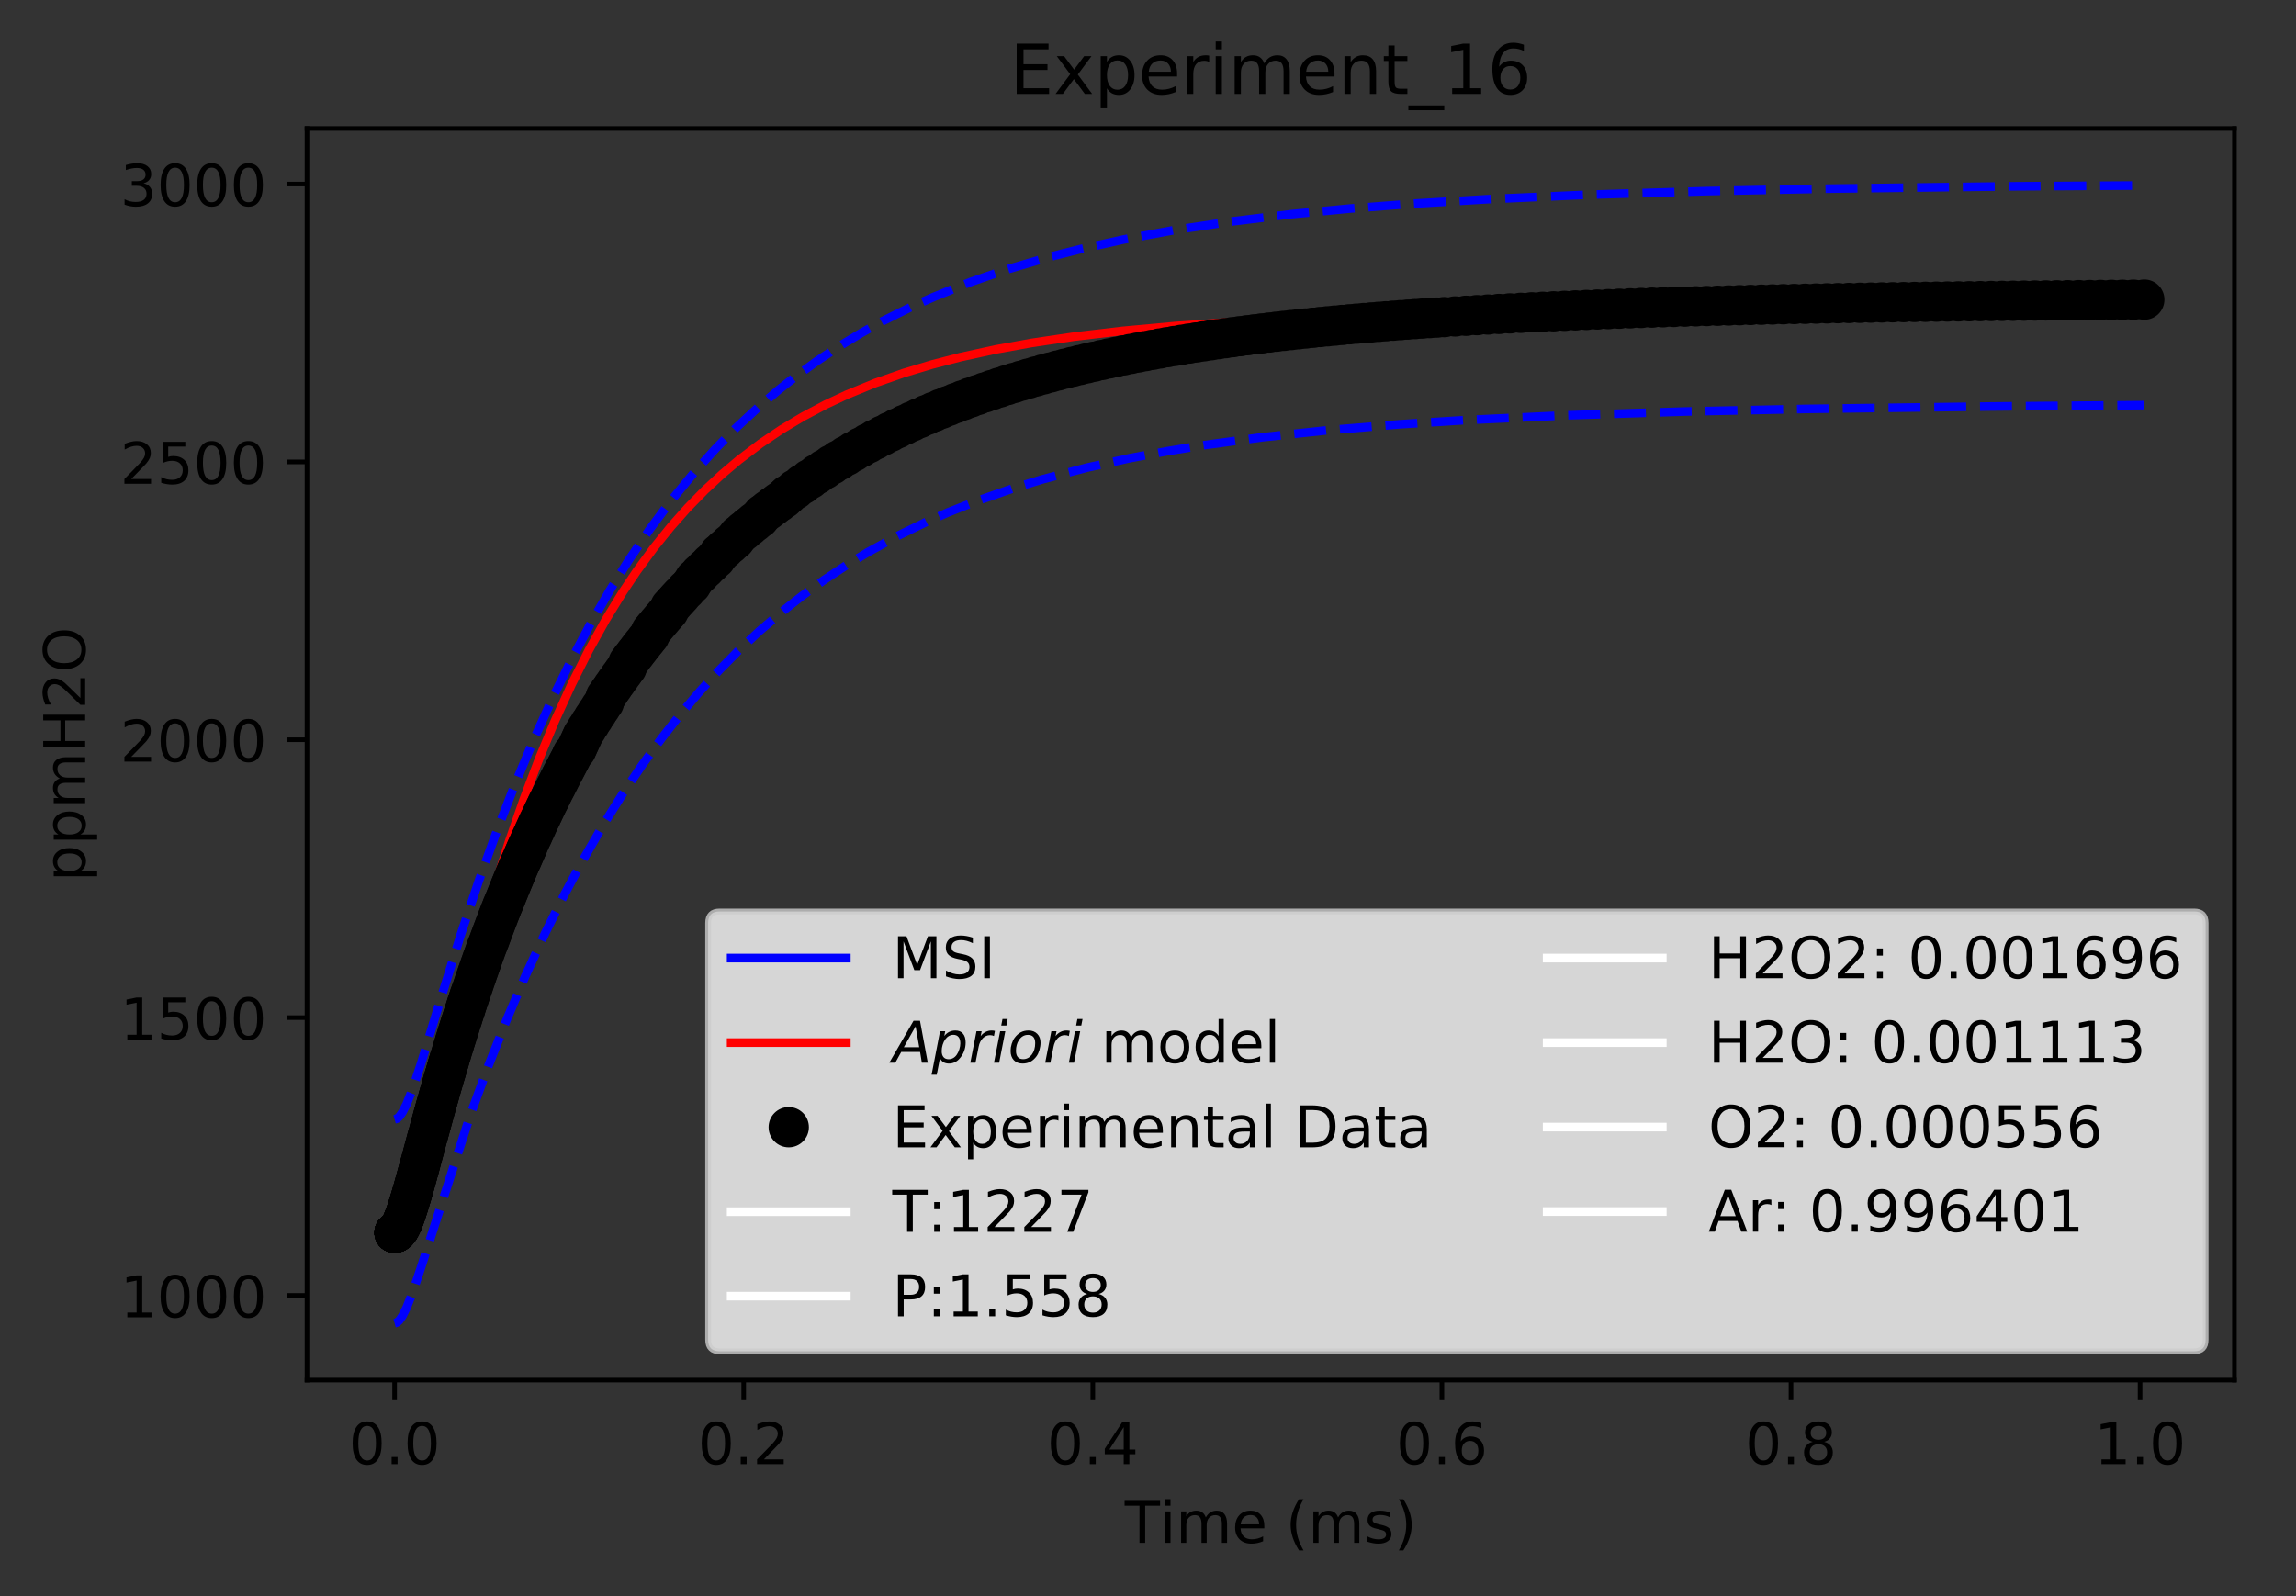 <?xml version="1.0" encoding="utf-8" standalone="no"?>
<!DOCTYPE svg PUBLIC "-//W3C//DTD SVG 1.1//EN"
  "http://www.w3.org/Graphics/SVG/1.1/DTD/svg11.dtd">
<!-- Created with matplotlib (https://matplotlib.org/) -->
<svg height="277.314pt" version="1.1" viewBox="0 0 398.828 277.314" width="398.828pt" xmlns="http://www.w3.org/2000/svg" xmlns:xlink="http://www.w3.org/1999/xlink">
 <rect x="0" y="0" width="398.828" height="277.314" fill="#333333" stroke="none"/>
 <defs>
  <style type="text/css">
*{stroke-linecap:butt;stroke-linejoin:round;}
  </style>
 </defs>
 <g id="figure_1">
  <g id="patch_1">
   <path d="M 0 277.314 
L 398.828 277.314 
L 398.828 0 
L 0 0 
z
" style="fill:none;"/>
  </g>
  <g id="axes_1">
   <g id="patch_2">
    <path d="M 53.328 239.758 
L 388.128 239.758 
L 388.128 22.318 
L 53.328 22.318 
z
" style="fill:none;"/>
   </g>
   <g id="matplotlib.axis_1">
    <g id="xtick_1">
     <g id="line2d_1">
      <defs>
       <path d="M 0 0 
L 0 3.5 
" id="m761a35b6ee" style="stroke:#000000;stroke-width:0.8;"/>
      </defs>
      <g>
       <use style="stroke:#000000;stroke-width:0.8;" x="68.546" xlink:href="#m761a35b6ee" y="239.758"/>
      </g>
     </g>
     <g id="text_1">
      <!-- 0.0 -->
      <defs>
       <path d="M 31.781 66.406 
Q 24.172 66.406 20.328 58.906 
Q 16.5 51.422 16.5 36.375 
Q 16.5 21.391 20.328 13.891 
Q 24.172 6.391 31.781 6.391 
Q 39.453 6.391 43.281 13.891 
Q 47.125 21.391 47.125 36.375 
Q 47.125 51.422 43.281 58.906 
Q 39.453 66.406 31.781 66.406 
z
M 31.781 74.219 
Q 44.047 74.219 50.516 64.516 
Q 56.984 54.828 56.984 36.375 
Q 56.984 17.969 50.516 8.266 
Q 44.047 -1.422 31.781 -1.422 
Q 19.531 -1.422 13.062 8.266 
Q 6.594 17.969 6.594 36.375 
Q 6.594 54.828 13.062 64.516 
Q 19.531 74.219 31.781 74.219 
z
" id="DejaVuSans-48"/>
       <path d="M 10.688 12.406 
L 21 12.406 
L 21 0 
L 10.688 0 
z
" id="DejaVuSans-46"/>
      </defs>
      <g transform="translate(60.595 254.357)scale(0.1 -0.1)">
       <use xlink:href="#DejaVuSans-48"/>
       <use x="63.623" xlink:href="#DejaVuSans-46"/>
       <use x="95.41" xlink:href="#DejaVuSans-48"/>
      </g>
     </g>
    </g>
    <g id="xtick_2">
     <g id="line2d_2">
      <g>
       <use style="stroke:#000000;stroke-width:0.8;" x="129.186" xlink:href="#m761a35b6ee" y="239.758"/>
      </g>
     </g>
     <g id="text_2">
      <!-- 0.2 -->
      <defs>
       <path d="M 19.188 8.297 
L 53.609 8.297 
L 53.609 0 
L 7.328 0 
L 7.328 8.297 
Q 12.938 14.109 22.625 23.891 
Q 32.328 33.688 34.812 36.531 
Q 39.547 41.844 41.422 45.531 
Q 43.312 49.219 43.312 52.781 
Q 43.312 58.594 39.234 62.25 
Q 35.156 65.922 28.609 65.922 
Q 23.969 65.922 18.812 64.312 
Q 13.672 62.703 7.812 59.422 
L 7.812 69.391 
Q 13.766 71.781 18.938 73 
Q 24.125 74.219 28.422 74.219 
Q 39.75 74.219 46.484 68.547 
Q 53.219 62.891 53.219 53.422 
Q 53.219 48.922 51.531 44.891 
Q 49.859 40.875 45.406 35.406 
Q 44.188 33.984 37.641 27.219 
Q 31.109 20.453 19.188 8.297 
z
" id="DejaVuSans-50"/>
      </defs>
      <g transform="translate(121.234 254.357)scale(0.1 -0.1)">
       <use xlink:href="#DejaVuSans-48"/>
       <use x="63.623" xlink:href="#DejaVuSans-46"/>
       <use x="95.41" xlink:href="#DejaVuSans-50"/>
      </g>
     </g>
    </g>
    <g id="xtick_3">
     <g id="line2d_3">
      <g>
       <use style="stroke:#000000;stroke-width:0.8;" x="189.825" xlink:href="#m761a35b6ee" y="239.758"/>
      </g>
     </g>
     <g id="text_3">
      <!-- 0.4 -->
      <defs>
       <path d="M 37.797 64.312 
L 12.891 25.391 
L 37.797 25.391 
z
M 35.203 72.906 
L 47.609 72.906 
L 47.609 25.391 
L 58.016 25.391 
L 58.016 17.188 
L 47.609 17.188 
L 47.609 0 
L 37.797 0 
L 37.797 17.188 
L 4.891 17.188 
L 4.891 26.703 
z
" id="DejaVuSans-52"/>
      </defs>
      <g transform="translate(181.874 254.357)scale(0.1 -0.1)">
       <use xlink:href="#DejaVuSans-48"/>
       <use x="63.623" xlink:href="#DejaVuSans-46"/>
       <use x="95.41" xlink:href="#DejaVuSans-52"/>
      </g>
     </g>
    </g>
    <g id="xtick_4">
     <g id="line2d_4">
      <g>
       <use style="stroke:#000000;stroke-width:0.8;" x="250.465" xlink:href="#m761a35b6ee" y="239.758"/>
      </g>
     </g>
     <g id="text_4">
      <!-- 0.6 -->
      <defs>
       <path d="M 33.016 40.375 
Q 26.375 40.375 22.484 35.828 
Q 18.609 31.297 18.609 23.391 
Q 18.609 15.531 22.484 10.953 
Q 26.375 6.391 33.016 6.391 
Q 39.656 6.391 43.531 10.953 
Q 47.406 15.531 47.406 23.391 
Q 47.406 31.297 43.531 35.828 
Q 39.656 40.375 33.016 40.375 
z
M 52.594 71.297 
L 52.594 62.312 
Q 48.875 64.062 45.094 64.984 
Q 41.312 65.922 37.594 65.922 
Q 27.828 65.922 22.672 59.328 
Q 17.531 52.734 16.797 39.406 
Q 19.672 43.656 24.016 45.922 
Q 28.375 48.188 33.594 48.188 
Q 44.578 48.188 50.953 41.516 
Q 57.328 34.859 57.328 23.391 
Q 57.328 12.156 50.688 5.359 
Q 44.047 -1.422 33.016 -1.422 
Q 20.359 -1.422 13.672 8.266 
Q 6.984 17.969 6.984 36.375 
Q 6.984 53.656 15.188 63.938 
Q 23.391 74.219 37.203 74.219 
Q 40.922 74.219 44.703 73.484 
Q 48.484 72.75 52.594 71.297 
z
" id="DejaVuSans-54"/>
      </defs>
      <g transform="translate(242.513 254.357)scale(0.1 -0.1)">
       <use xlink:href="#DejaVuSans-48"/>
       <use x="63.623" xlink:href="#DejaVuSans-46"/>
       <use x="95.41" xlink:href="#DejaVuSans-54"/>
      </g>
     </g>
    </g>
    <g id="xtick_5">
     <g id="line2d_5">
      <g>
       <use style="stroke:#000000;stroke-width:0.8;" x="311.104" xlink:href="#m761a35b6ee" y="239.758"/>
      </g>
     </g>
     <g id="text_5">
      <!-- 0.8 -->
      <defs>
       <path d="M 31.781 34.625 
Q 24.75 34.625 20.719 30.859 
Q 16.703 27.094 16.703 20.516 
Q 16.703 13.922 20.719 10.156 
Q 24.75 6.391 31.781 6.391 
Q 38.812 6.391 42.859 10.172 
Q 46.922 13.969 46.922 20.516 
Q 46.922 27.094 42.891 30.859 
Q 38.875 34.625 31.781 34.625 
z
M 21.922 38.812 
Q 15.578 40.375 12.031 44.719 
Q 8.5 49.078 8.5 55.328 
Q 8.5 64.062 14.719 69.141 
Q 20.953 74.219 31.781 74.219 
Q 42.672 74.219 48.875 69.141 
Q 55.078 64.062 55.078 55.328 
Q 55.078 49.078 51.531 44.719 
Q 48 40.375 41.703 38.812 
Q 48.828 37.156 52.797 32.312 
Q 56.781 27.484 56.781 20.516 
Q 56.781 9.906 50.312 4.234 
Q 43.844 -1.422 31.781 -1.422 
Q 19.734 -1.422 13.25 4.234 
Q 6.781 9.906 6.781 20.516 
Q 6.781 27.484 10.781 32.312 
Q 14.797 37.156 21.922 38.812 
z
M 18.312 54.391 
Q 18.312 48.734 21.844 45.562 
Q 25.391 42.391 31.781 42.391 
Q 38.141 42.391 41.719 45.562 
Q 45.312 48.734 45.312 54.391 
Q 45.312 60.062 41.719 63.234 
Q 38.141 66.406 31.781 66.406 
Q 25.391 66.406 21.844 63.234 
Q 18.312 60.062 18.312 54.391 
z
" id="DejaVuSans-56"/>
      </defs>
      <g transform="translate(303.153 254.357)scale(0.1 -0.1)">
       <use xlink:href="#DejaVuSans-48"/>
       <use x="63.623" xlink:href="#DejaVuSans-46"/>
       <use x="95.41" xlink:href="#DejaVuSans-56"/>
      </g>
     </g>
    </g>
    <g id="xtick_6">
     <g id="line2d_6">
      <g>
       <use style="stroke:#000000;stroke-width:0.8;" x="371.744" xlink:href="#m761a35b6ee" y="239.758"/>
      </g>
     </g>
     <g id="text_6">
      <!-- 1.0 -->
      <defs>
       <path d="M 12.406 8.297 
L 28.516 8.297 
L 28.516 63.922 
L 10.984 60.406 
L 10.984 69.391 
L 28.422 72.906 
L 38.281 72.906 
L 38.281 8.297 
L 54.391 8.297 
L 54.391 0 
L 12.406 0 
z
" id="DejaVuSans-49"/>
      </defs>
      <g transform="translate(363.792 254.357)scale(0.1 -0.1)">
       <use xlink:href="#DejaVuSans-49"/>
       <use x="63.623" xlink:href="#DejaVuSans-46"/>
       <use x="95.41" xlink:href="#DejaVuSans-48"/>
      </g>
     </g>
    </g>
    <g id="text_7">
     <!-- Time (ms) -->
     <defs>
      <path d="M -0.297 72.906 
L 61.375 72.906 
L 61.375 64.594 
L 35.5 64.594 
L 35.5 0 
L 25.594 0 
L 25.594 64.594 
L -0.297 64.594 
z
" id="DejaVuSans-84"/>
      <path d="M 9.422 54.688 
L 18.406 54.688 
L 18.406 0 
L 9.422 0 
z
M 9.422 75.984 
L 18.406 75.984 
L 18.406 64.594 
L 9.422 64.594 
z
" id="DejaVuSans-105"/>
      <path d="M 52 44.188 
Q 55.375 50.25 60.062 53.125 
Q 64.75 56 71.094 56 
Q 79.641 56 84.281 50.016 
Q 88.922 44.047 88.922 33.016 
L 88.922 0 
L 79.891 0 
L 79.891 32.719 
Q 79.891 40.578 77.094 44.375 
Q 74.312 48.188 68.609 48.188 
Q 61.625 48.188 57.562 43.547 
Q 53.516 38.922 53.516 30.906 
L 53.516 0 
L 44.484 0 
L 44.484 32.719 
Q 44.484 40.625 41.703 44.406 
Q 38.922 48.188 33.109 48.188 
Q 26.219 48.188 22.156 43.531 
Q 18.109 38.875 18.109 30.906 
L 18.109 0 
L 9.078 0 
L 9.078 54.688 
L 18.109 54.688 
L 18.109 46.188 
Q 21.188 51.219 25.484 53.609 
Q 29.781 56 35.688 56 
Q 41.656 56 45.828 52.969 
Q 50 49.953 52 44.188 
z
" id="DejaVuSans-109"/>
      <path d="M 56.203 29.594 
L 56.203 25.203 
L 14.891 25.203 
Q 15.484 15.922 20.484 11.062 
Q 25.484 6.203 34.422 6.203 
Q 39.594 6.203 44.453 7.469 
Q 49.312 8.734 54.109 11.281 
L 54.109 2.781 
Q 49.266 0.734 44.188 -0.344 
Q 39.109 -1.422 33.891 -1.422 
Q 20.797 -1.422 13.156 6.188 
Q 5.516 13.812 5.516 26.812 
Q 5.516 40.234 12.766 48.109 
Q 20.016 56 32.328 56 
Q 43.359 56 49.781 48.891 
Q 56.203 41.797 56.203 29.594 
z
M 47.219 32.234 
Q 47.125 39.594 43.094 43.984 
Q 39.062 48.391 32.422 48.391 
Q 24.906 48.391 20.391 44.141 
Q 15.875 39.891 15.188 32.172 
z
" id="DejaVuSans-101"/>
      <path id="DejaVuSans-32"/>
      <path d="M 31 75.875 
Q 24.469 64.656 21.281 53.656 
Q 18.109 42.672 18.109 31.391 
Q 18.109 20.125 21.312 9.062 
Q 24.516 -2 31 -13.188 
L 23.188 -13.188 
Q 15.875 -1.703 12.234 9.375 
Q 8.594 20.453 8.594 31.391 
Q 8.594 42.281 12.203 53.312 
Q 15.828 64.359 23.188 75.875 
z
" id="DejaVuSans-40"/>
      <path d="M 44.281 53.078 
L 44.281 44.578 
Q 40.484 46.531 36.375 47.5 
Q 32.281 48.484 27.875 48.484 
Q 21.188 48.484 17.844 46.438 
Q 14.5 44.391 14.5 40.281 
Q 14.5 37.156 16.891 35.375 
Q 19.281 33.594 26.516 31.984 
L 29.594 31.297 
Q 39.156 29.25 43.188 25.516 
Q 47.219 21.781 47.219 15.094 
Q 47.219 7.469 41.188 3.016 
Q 35.156 -1.422 24.609 -1.422 
Q 20.219 -1.422 15.453 -0.562 
Q 10.688 0.297 5.422 2 
L 5.422 11.281 
Q 10.406 8.688 15.234 7.391 
Q 20.062 6.109 24.812 6.109 
Q 31.156 6.109 34.562 8.281 
Q 37.984 10.453 37.984 14.406 
Q 37.984 18.062 35.516 20.016 
Q 33.062 21.969 24.703 23.781 
L 21.578 24.516 
Q 13.234 26.266 9.516 29.906 
Q 5.812 33.547 5.812 39.891 
Q 5.812 47.609 11.281 51.797 
Q 16.75 56 26.812 56 
Q 31.781 56 36.172 55.266 
Q 40.578 54.547 44.281 53.078 
z
" id="DejaVuSans-115"/>
      <path d="M 8.016 75.875 
L 15.828 75.875 
Q 23.141 64.359 26.781 53.312 
Q 30.422 42.281 30.422 31.391 
Q 30.422 20.453 26.781 9.375 
Q 23.141 -1.703 15.828 -13.188 
L 8.016 -13.188 
Q 14.5 -2 17.703 9.062 
Q 20.906 20.125 20.906 31.391 
Q 20.906 42.672 17.703 53.656 
Q 14.5 64.656 8.016 75.875 
z
" id="DejaVuSans-41"/>
     </defs>
     <g transform="translate(195.375 268.035)scale(0.1 -0.1)">
      <use xlink:href="#DejaVuSans-84"/>
      <use x="61.037" xlink:href="#DejaVuSans-105"/>
      <use x="88.82" xlink:href="#DejaVuSans-109"/>
      <use x="186.232" xlink:href="#DejaVuSans-101"/>
      <use x="247.756" xlink:href="#DejaVuSans-32"/>
      <use x="279.543" xlink:href="#DejaVuSans-40"/>
      <use x="318.557" xlink:href="#DejaVuSans-109"/>
      <use x="415.969" xlink:href="#DejaVuSans-115"/>
      <use x="468.068" xlink:href="#DejaVuSans-41"/>
     </g>
    </g>
   </g>
   <g id="matplotlib.axis_2">
    <g id="ytick_1">
     <g id="line2d_7">
      <defs>
       <path d="M 0 0 
L -3.5 0 
" id="mb4ccbc91c1" style="stroke:#000000;stroke-width:0.8;"/>
      </defs>
      <g>
       <use style="stroke:#000000;stroke-width:0.8;" x="53.328" xlink:href="#mb4ccbc91c1" y="225.056"/>
      </g>
     </g>
     <g id="text_8">
      <!-- 1000 -->
      <g transform="translate(20.878 228.855)scale(0.1 -0.1)">
       <use xlink:href="#DejaVuSans-49"/>
       <use x="63.623" xlink:href="#DejaVuSans-48"/>
       <use x="127.246" xlink:href="#DejaVuSans-48"/>
       <use x="190.869" xlink:href="#DejaVuSans-48"/>
      </g>
     </g>
    </g>
    <g id="ytick_2">
     <g id="line2d_8">
      <g>
       <use style="stroke:#000000;stroke-width:0.8;" x="53.328" xlink:href="#mb4ccbc91c1" y="176.785"/>
      </g>
     </g>
     <g id="text_9">
      <!-- 1500 -->
      <defs>
       <path d="M 10.797 72.906 
L 49.516 72.906 
L 49.516 64.594 
L 19.828 64.594 
L 19.828 46.734 
Q 21.969 47.469 24.109 47.828 
Q 26.266 48.188 28.422 48.188 
Q 40.625 48.188 47.75 41.5 
Q 54.891 34.812 54.891 23.391 
Q 54.891 11.625 47.562 5.094 
Q 40.234 -1.422 26.906 -1.422 
Q 22.312 -1.422 17.547 -0.641 
Q 12.797 0.141 7.719 1.703 
L 7.719 11.625 
Q 12.109 9.234 16.797 8.062 
Q 21.484 6.891 26.703 6.891 
Q 35.156 6.891 40.078 11.328 
Q 45.016 15.766 45.016 23.391 
Q 45.016 31 40.078 35.438 
Q 35.156 39.891 26.703 39.891 
Q 22.75 39.891 18.812 39.016 
Q 14.891 38.141 10.797 36.281 
z
" id="DejaVuSans-53"/>
      </defs>
      <g transform="translate(20.878 180.585)scale(0.1 -0.1)">
       <use xlink:href="#DejaVuSans-49"/>
       <use x="63.623" xlink:href="#DejaVuSans-53"/>
       <use x="127.246" xlink:href="#DejaVuSans-48"/>
       <use x="190.869" xlink:href="#DejaVuSans-48"/>
      </g>
     </g>
    </g>
    <g id="ytick_3">
     <g id="line2d_9">
      <g>
       <use style="stroke:#000000;stroke-width:0.8;" x="53.328" xlink:href="#mb4ccbc91c1" y="128.515"/>
      </g>
     </g>
     <g id="text_10">
      <!-- 2000 -->
      <g transform="translate(20.878 132.314)scale(0.1 -0.1)">
       <use xlink:href="#DejaVuSans-50"/>
       <use x="63.623" xlink:href="#DejaVuSans-48"/>
       <use x="127.246" xlink:href="#DejaVuSans-48"/>
       <use x="190.869" xlink:href="#DejaVuSans-48"/>
      </g>
     </g>
    </g>
    <g id="ytick_4">
     <g id="line2d_10">
      <g>
       <use style="stroke:#000000;stroke-width:0.8;" x="53.328" xlink:href="#mb4ccbc91c1" y="80.245"/>
      </g>
     </g>
     <g id="text_11">
      <!-- 2500 -->
      <g transform="translate(20.878 84.044)scale(0.1 -0.1)">
       <use xlink:href="#DejaVuSans-50"/>
       <use x="63.623" xlink:href="#DejaVuSans-53"/>
       <use x="127.246" xlink:href="#DejaVuSans-48"/>
       <use x="190.869" xlink:href="#DejaVuSans-48"/>
      </g>
     </g>
    </g>
    <g id="ytick_5">
     <g id="line2d_11">
      <g>
       <use style="stroke:#000000;stroke-width:0.8;" x="53.328" xlink:href="#mb4ccbc91c1" y="31.974"/>
      </g>
     </g>
     <g id="text_12">
      <!-- 3000 -->
      <defs>
       <path d="M 40.578 39.312 
Q 47.656 37.797 51.625 33 
Q 55.609 28.219 55.609 21.188 
Q 55.609 10.406 48.188 4.484 
Q 40.766 -1.422 27.094 -1.422 
Q 22.516 -1.422 17.656 -0.516 
Q 12.797 0.391 7.625 2.203 
L 7.625 11.719 
Q 11.719 9.328 16.594 8.109 
Q 21.484 6.891 26.812 6.891 
Q 36.078 6.891 40.938 10.547 
Q 45.797 14.203 45.797 21.188 
Q 45.797 27.641 41.281 31.266 
Q 36.766 34.906 28.719 34.906 
L 20.219 34.906 
L 20.219 43.016 
L 29.109 43.016 
Q 36.375 43.016 40.234 45.922 
Q 44.094 48.828 44.094 54.297 
Q 44.094 59.906 40.109 62.906 
Q 36.141 65.922 28.719 65.922 
Q 24.656 65.922 20.016 65.031 
Q 15.375 64.156 9.812 62.312 
L 9.812 71.094 
Q 15.438 72.656 20.344 73.438 
Q 25.25 74.219 29.594 74.219 
Q 40.828 74.219 47.359 69.109 
Q 53.906 64.016 53.906 55.328 
Q 53.906 49.266 50.438 45.094 
Q 46.969 40.922 40.578 39.312 
z
" id="DejaVuSans-51"/>
      </defs>
      <g transform="translate(20.878 35.773)scale(0.1 -0.1)">
       <use xlink:href="#DejaVuSans-51"/>
       <use x="63.623" xlink:href="#DejaVuSans-48"/>
       <use x="127.246" xlink:href="#DejaVuSans-48"/>
       <use x="190.869" xlink:href="#DejaVuSans-48"/>
      </g>
     </g>
    </g>
    <g id="text_13">
     <!-- ppmH2O -->
     <defs>
      <path d="M 18.109 8.203 
L 18.109 -20.797 
L 9.078 -20.797 
L 9.078 54.688 
L 18.109 54.688 
L 18.109 46.391 
Q 20.953 51.266 25.266 53.625 
Q 29.594 56 35.594 56 
Q 45.562 56 51.781 48.094 
Q 58.016 40.188 58.016 27.297 
Q 58.016 14.406 51.781 6.484 
Q 45.562 -1.422 35.594 -1.422 
Q 29.594 -1.422 25.266 0.953 
Q 20.953 3.328 18.109 8.203 
z
M 48.688 27.297 
Q 48.688 37.203 44.609 42.844 
Q 40.531 48.484 33.406 48.484 
Q 26.266 48.484 22.188 42.844 
Q 18.109 37.203 18.109 27.297 
Q 18.109 17.391 22.188 11.75 
Q 26.266 6.109 33.406 6.109 
Q 40.531 6.109 44.609 11.75 
Q 48.688 17.391 48.688 27.297 
z
" id="DejaVuSans-112"/>
      <path d="M 9.812 72.906 
L 19.672 72.906 
L 19.672 43.016 
L 55.516 43.016 
L 55.516 72.906 
L 65.375 72.906 
L 65.375 0 
L 55.516 0 
L 55.516 34.719 
L 19.672 34.719 
L 19.672 0 
L 9.812 0 
z
" id="DejaVuSans-72"/>
      <path d="M 39.406 66.219 
Q 28.656 66.219 22.328 58.203 
Q 16.016 50.203 16.016 36.375 
Q 16.016 22.609 22.328 14.594 
Q 28.656 6.594 39.406 6.594 
Q 50.141 6.594 56.422 14.594 
Q 62.703 22.609 62.703 36.375 
Q 62.703 50.203 56.422 58.203 
Q 50.141 66.219 39.406 66.219 
z
M 39.406 74.219 
Q 54.734 74.219 63.906 63.938 
Q 73.094 53.656 73.094 36.375 
Q 73.094 19.141 63.906 8.859 
Q 54.734 -1.422 39.406 -1.422 
Q 24.031 -1.422 14.812 8.828 
Q 5.609 19.094 5.609 36.375 
Q 5.609 53.656 14.812 63.938 
Q 24.031 74.219 39.406 74.219 
z
" id="DejaVuSans-79"/>
     </defs>
     <g transform="translate(14.798 153.134)rotate(-90)scale(0.1 -0.1)">
      <use xlink:href="#DejaVuSans-112"/>
      <use x="63.477" xlink:href="#DejaVuSans-112"/>
      <use x="126.953" xlink:href="#DejaVuSans-109"/>
      <use x="224.365" xlink:href="#DejaVuSans-72"/>
      <use x="299.561" xlink:href="#DejaVuSans-50"/>
      <use x="363.184" xlink:href="#DejaVuSans-79"/>
     </g>
    </g>
   </g>
   <g id="line2d_12">
    <path clip-path="url(#pd2c5494322)" d="M 68.546 213.61 
L 68.895 213.514 
L 69.299 213.186 
L 69.829 212.465 
L 70.546 211.076 
L 71.505 208.686 
L 72.947 204.404 
L 76.221 193.689 
L 79.747 182.488 
L 82.857 173.331 
L 86.062 164.592 
L 89.359 156.273 
L 92.536 148.848 
L 95.859 141.647 
L 99.183 134.984 
L 102.103 129.541 
L 105.248 124.08 
L 108.393 119.006 
L 111.538 114.292 
L 115.089 109.373 
L 118.382 105.164 
L 122.134 100.75 
L 125.821 96.776 
L 129.509 93.133 
L 133.197 89.793 
L 137.546 86.209 
L 141.428 83.306 
L 144.977 80.874 
L 148.883 78.422 
L 153.144 75.991 
L 157.973 73.513 
L 163.355 71.061 
L 168.737 68.897 
L 174.368 66.903 
L 180.795 64.922 
L 187.223 63.211 
L 193.651 61.733 
L 200.079 60.454 
L 208.649 59.011 
L 217.219 57.819 
L 227.358 56.669 
L 238.313 55.68 
L 249.852 54.86 
L 263.325 54.123 
L 280.165 53.447 
L 300.374 52.885 
L 325.635 52.429 
L 359.316 52.068 
L 372.788 51.971 
L 372.788 51.971 
" style="fill:none;stroke:#0000ff;stroke-linecap:square;stroke-width:1.5;"/>
   </g>
   <g id="line2d_13">
    <path clip-path="url(#pd2c5494322)" d="M 68.546 214.122 
L 68.918 214.027 
L 69.338 213.705 
L 69.879 212.996 
L 70.528 211.761 
L 71.363 209.661 
L 72.475 206.159 
L 73.959 200.635 
L 76.438 190.386 
L 80.513 173.612 
L 83.294 163.143 
L 85.861 154.305 
L 88.427 146.22 
L 91.023 138.744 
L 93.618 131.904 
L 96.381 125.256 
L 99.329 118.811 
L 102.276 112.968 
L 105.224 107.669 
L 108.172 102.861 
L 110.628 99.195 
L 113.583 95.159 
L 116.538 91.494 
L 119.493 88.167 
L 122.448 85.144 
L 125.403 82.397 
L 128.358 79.901 
L 132.051 77.098 
L 135.714 74.628 
L 139.506 72.359 
L 143.448 70.273 
L 147.142 68.541 
L 152.068 66.525 
L 156.994 64.797 
L 161.92 63.315 
L 166.846 62.041 
L 173.003 60.696 
L 179.161 59.579 
L 186.549 58.481 
L 194.982 57.486 
L 204.197 56.639 
L 215.061 55.881 
L 227.557 55.238 
L 243.871 54.648 
L 264.633 54.151 
L 291.329 53.749 
L 329.888 53.41 
L 372.91 53.192 
L 372.91 53.192 
" style="fill:none;stroke:#ff0000;stroke-linecap:square;stroke-width:1.5;"/>
   </g>
   <g id="line2d_14">
    <defs>
     <path d="M 0 3 
C 0.796 3 1.559 2.684 2.121 2.121 
C 2.684 1.559 3 0.796 3 0 
C 3 -0.796 2.684 -1.559 2.121 -2.121 
C 1.559 -2.684 0.796 -3 0 -3 
C -0.796 -3 -1.559 -2.684 -2.121 -2.121 
C -2.684 -1.559 -3 -0.796 -3 0 
C -3 0.796 -2.684 1.559 -2.121 2.121 
C -1.559 2.684 -0.796 3 0 3 
z
" id="md6b7aed870" style="stroke:#000000;"/>
    </defs>
    <g clip-path="url(#pd2c5494322)">
     <use style="stroke:#000000;" x="68.546" xlink:href="#md6b7aed870" y="214.144"/>
     <use style="stroke:#000000;" x="68.546" xlink:href="#md6b7aed870" y="214.144"/>
     <use style="stroke:#000000;" x="68.546" xlink:href="#md6b7aed870" y="214.144"/>
     <use style="stroke:#000000;" x="68.546" xlink:href="#md6b7aed870" y="214.144"/>
     <use style="stroke:#000000;" x="68.546" xlink:href="#md6b7aed870" y="214.144"/>
     <use style="stroke:#000000;" x="68.546" xlink:href="#md6b7aed870" y="214.144"/>
     <use style="stroke:#000000;" x="68.546" xlink:href="#md6b7aed870" y="214.144"/>
     <use style="stroke:#000000;" x="68.547" xlink:href="#md6b7aed870" y="214.144"/>
     <use style="stroke:#000000;" x="68.547" xlink:href="#md6b7aed870" y="214.144"/>
     <use style="stroke:#000000;" x="68.547" xlink:href="#md6b7aed870" y="214.144"/>
     <use style="stroke:#000000;" x="68.547" xlink:href="#md6b7aed870" y="214.144"/>
     <use style="stroke:#000000;" x="68.548" xlink:href="#md6b7aed870" y="214.144"/>
     <use style="stroke:#000000;" x="68.549" xlink:href="#md6b7aed870" y="214.144"/>
     <use style="stroke:#000000;" x="68.55" xlink:href="#md6b7aed870" y="214.144"/>
     <use style="stroke:#000000;" x="68.551" xlink:href="#md6b7aed870" y="214.144"/>
     <use style="stroke:#000000;" x="68.552" xlink:href="#md6b7aed870" y="214.144"/>
     <use style="stroke:#000000;" x="68.553" xlink:href="#md6b7aed870" y="214.144"/>
     <use style="stroke:#000000;" x="68.553" xlink:href="#md6b7aed870" y="214.144"/>
     <use style="stroke:#000000;" x="68.555" xlink:href="#md6b7aed870" y="214.144"/>
     <use style="stroke:#000000;" x="68.557" xlink:href="#md6b7aed870" y="214.144"/>
     <use style="stroke:#000000;" x="68.558" xlink:href="#md6b7aed870" y="214.144"/>
     <use style="stroke:#000000;" x="68.56" xlink:href="#md6b7aed870" y="214.144"/>
     <use style="stroke:#000000;" x="68.563" xlink:href="#md6b7aed870" y="214.144"/>
     <use style="stroke:#000000;" x="68.57" xlink:href="#md6b7aed870" y="214.144"/>
     <use style="stroke:#000000;" x="68.578" xlink:href="#md6b7aed870" y="214.143"/>
     <use style="stroke:#000000;" x="68.585" xlink:href="#md6b7aed870" y="214.142"/>
     <use style="stroke:#000000;" x="68.592" xlink:href="#md6b7aed870" y="214.142"/>
     <use style="stroke:#000000;" x="68.6" xlink:href="#md6b7aed870" y="214.141"/>
     <use style="stroke:#000000;" x="68.607" xlink:href="#md6b7aed870" y="214.14"/>
     <use style="stroke:#000000;" x="68.615" xlink:href="#md6b7aed870" y="214.138"/>
     <use style="stroke:#000000;" x="68.624" xlink:href="#md6b7aed870" y="214.137"/>
     <use style="stroke:#000000;" x="68.632" xlink:href="#md6b7aed870" y="214.135"/>
     <use style="stroke:#000000;" x="68.64" xlink:href="#md6b7aed870" y="214.133"/>
     <use style="stroke:#000000;" x="68.649" xlink:href="#md6b7aed870" y="214.131"/>
     <use style="stroke:#000000;" x="68.663" xlink:href="#md6b7aed870" y="214.127"/>
     <use style="stroke:#000000;" x="68.685" xlink:href="#md6b7aed870" y="214.121"/>
     <use style="stroke:#000000;" x="68.707" xlink:href="#md6b7aed870" y="214.113"/>
     <use style="stroke:#000000;" x="68.729" xlink:href="#md6b7aed870" y="214.103"/>
     <use style="stroke:#000000;" x="68.751" xlink:href="#md6b7aed870" y="214.094"/>
     <use style="stroke:#000000;" x="68.773" xlink:href="#md6b7aed870" y="214.082"/>
     <use style="stroke:#000000;" x="68.822" xlink:href="#md6b7aed870" y="214.053"/>
     <use style="stroke:#000000;" x="68.853" xlink:href="#md6b7aed870" y="214.032"/>
     <use style="stroke:#000000;" x="68.886" xlink:href="#md6b7aed870" y="214.009"/>
     <use style="stroke:#000000;" x="68.916" xlink:href="#md6b7aed870" y="213.983"/>
     <use style="stroke:#000000;" x="68.95" xlink:href="#md6b7aed870" y="213.955"/>
     <use style="stroke:#000000;" x="68.98" xlink:href="#md6b7aed870" y="213.926"/>
     <use style="stroke:#000000;" x="69.013" xlink:href="#md6b7aed870" y="213.894"/>
     <use style="stroke:#000000;" x="69.044" xlink:href="#md6b7aed870" y="213.86"/>
     <use style="stroke:#000000;" x="69.074" xlink:href="#md6b7aed870" y="213.824"/>
     <use style="stroke:#000000;" x="69.147" xlink:href="#md6b7aed870" y="213.738"/>
     <use style="stroke:#000000;" x="69.216" xlink:href="#md6b7aed870" y="213.644"/>
     <use style="stroke:#000000;" x="69.265" xlink:href="#md6b7aed870" y="213.575"/>
     <use style="stroke:#000000;" x="69.31" xlink:href="#md6b7aed870" y="213.504"/>
     <use style="stroke:#000000;" x="69.359" xlink:href="#md6b7aed870" y="213.428"/>
     <use style="stroke:#000000;" x="69.407" xlink:href="#md6b7aed870" y="213.35"/>
     <use style="stroke:#000000;" x="69.453" xlink:href="#md6b7aed870" y="213.268"/>
     <use style="stroke:#000000;" x="69.501" xlink:href="#md6b7aed870" y="213.182"/>
     <use style="stroke:#000000;" x="69.547" xlink:href="#md6b7aed870" y="213.093"/>
     <use style="stroke:#000000;" x="69.595" xlink:href="#md6b7aed870" y="213.002"/>
     <use style="stroke:#000000;" x="69.644" xlink:href="#md6b7aed870" y="212.907"/>
     <use style="stroke:#000000;" x="69.689" xlink:href="#md6b7aed870" y="212.81"/>
     <use style="stroke:#000000;" x="69.738" xlink:href="#md6b7aed870" y="212.709"/>
     <use style="stroke:#000000;" x="69.783" xlink:href="#md6b7aed870" y="212.607"/>
     <use style="stroke:#000000;" x="69.832" xlink:href="#md6b7aed870" y="212.501"/>
     <use style="stroke:#000000;" x="69.88" xlink:href="#md6b7aed870" y="212.393"/>
     <use style="stroke:#000000;" x="69.926" xlink:href="#md6b7aed870" y="212.282"/>
     <use style="stroke:#000000;" x="69.974" xlink:href="#md6b7aed870" y="212.169"/>
     <use style="stroke:#000000;" x="70.02" xlink:href="#md6b7aed870" y="212.053"/>
     <use style="stroke:#000000;" x="70.068" xlink:href="#md6b7aed870" y="211.935"/>
     <use style="stroke:#000000;" x="70.114" xlink:href="#md6b7aed870" y="211.814"/>
     <use style="stroke:#000000;" x="70.162" xlink:href="#md6b7aed870" y="211.692"/>
     <use style="stroke:#000000;" x="70.211" xlink:href="#md6b7aed870" y="211.568"/>
     <use style="stroke:#000000;" x="70.256" xlink:href="#md6b7aed870" y="211.442"/>
     <use style="stroke:#000000;" x="70.305" xlink:href="#md6b7aed870" y="211.313"/>
     <use style="stroke:#000000;" x="70.35" xlink:href="#md6b7aed870" y="211.183"/>
     <use style="stroke:#000000;" x="70.399" xlink:href="#md6b7aed870" y="211.051"/>
     <use style="stroke:#000000;" x="70.447" xlink:href="#md6b7aed870" y="210.916"/>
     <use style="stroke:#000000;" x="70.493" xlink:href="#md6b7aed870" y="210.781"/>
     <use style="stroke:#000000;" x="70.566" xlink:href="#md6b7aed870" y="210.573"/>
     <use style="stroke:#000000;" x="70.635" xlink:href="#md6b7aed870" y="210.361"/>
     <use style="stroke:#000000;" x="70.708" xlink:href="#md6b7aed870" y="210.147"/>
     <use style="stroke:#000000;" x="70.778" xlink:href="#md6b7aed870" y="209.929"/>
     <use style="stroke:#000000;" x="70.851" xlink:href="#md6b7aed870" y="209.707"/>
     <use style="stroke:#000000;" x="70.92" xlink:href="#md6b7aed870" y="209.483"/>
     <use style="stroke:#000000;" x="70.993" xlink:href="#md6b7aed870" y="209.256"/>
     <use style="stroke:#000000;" x="71.063" xlink:href="#md6b7aed870" y="209.026"/>
     <use style="stroke:#000000;" x="71.136" xlink:href="#md6b7aed870" y="208.793"/>
     <use style="stroke:#000000;" x="71.205" xlink:href="#md6b7aed870" y="208.559"/>
     <use style="stroke:#000000;" x="71.278" xlink:href="#md6b7aed870" y="208.322"/>
     <use style="stroke:#000000;" x="71.351" xlink:href="#md6b7aed870" y="208.083"/>
     <use style="stroke:#000000;" x="71.421" xlink:href="#md6b7aed870" y="207.842"/>
     <use style="stroke:#000000;" x="71.493" xlink:href="#md6b7aed870" y="207.599"/>
     <use style="stroke:#000000;" x="71.563" xlink:href="#md6b7aed870" y="207.354"/>
     <use style="stroke:#000000;" x="71.639" xlink:href="#md6b7aed870" y="207.108"/>
     <use style="stroke:#000000;" x="71.7" xlink:href="#md6b7aed870" y="206.86"/>
     <use style="stroke:#000000;" x="71.791" xlink:href="#md6b7aed870" y="206.61"/>
     <use style="stroke:#000000;" x="71.851" xlink:href="#md6b7aed870" y="206.359"/>
     <use style="stroke:#000000;" x="71.912" xlink:href="#md6b7aed870" y="206.106"/>
     <use style="stroke:#000000;" x="72.003" xlink:href="#md6b7aed870" y="205.853"/>
     <use style="stroke:#000000;" x="72.063" xlink:href="#md6b7aed870" y="205.598"/>
     <use style="stroke:#000000;" x="72.124" xlink:href="#md6b7aed870" y="205.342"/>
     <use style="stroke:#000000;" x="72.215" xlink:href="#md6b7aed870" y="205.085"/>
     <use style="stroke:#000000;" x="72.276" xlink:href="#md6b7aed870" y="204.828"/>
     <use style="stroke:#000000;" x="72.336" xlink:href="#md6b7aed870" y="204.569"/>
     <use style="stroke:#000000;" x="72.427" xlink:href="#md6b7aed870" y="204.309"/>
     <use style="stroke:#000000;" x="72.488" xlink:href="#md6b7aed870" y="204.049"/>
     <use style="stroke:#000000;" x="72.549" xlink:href="#md6b7aed870" y="203.789"/>
     <use style="stroke:#000000;" x="72.639" xlink:href="#md6b7aed870" y="203.527"/>
     <use style="stroke:#000000;" x="72.7" xlink:href="#md6b7aed870" y="203.266"/>
     <use style="stroke:#000000;" x="72.791" xlink:href="#md6b7aed870" y="203.003"/>
     <use style="stroke:#000000;" x="72.852" xlink:href="#md6b7aed870" y="202.74"/>
     <use style="stroke:#000000;" x="72.912" xlink:href="#md6b7aed870" y="202.477"/>
     <use style="stroke:#000000;" x="73.003" xlink:href="#md6b7aed870" y="202.213"/>
     <use style="stroke:#000000;" x="73.094" xlink:href="#md6b7aed870" y="201.816"/>
     <use style="stroke:#000000;" x="73.216" xlink:href="#md6b7aed870" y="201.42"/>
     <use style="stroke:#000000;" x="73.307" xlink:href="#md6b7aed870" y="201.022"/>
     <use style="stroke:#000000;" x="73.428" xlink:href="#md6b7aed870" y="200.624"/>
     <use style="stroke:#000000;" x="73.519" xlink:href="#md6b7aed870" y="200.226"/>
     <use style="stroke:#000000;" x="73.64" xlink:href="#md6b7aed870" y="199.829"/>
     <use style="stroke:#000000;" x="73.731" xlink:href="#md6b7aed870" y="199.431"/>
     <use style="stroke:#000000;" x="73.852" xlink:href="#md6b7aed870" y="199.033"/>
     <use style="stroke:#000000;" x="73.943" xlink:href="#md6b7aed870" y="198.636"/>
     <use style="stroke:#000000;" x="74.064" xlink:href="#md6b7aed870" y="198.24"/>
     <use style="stroke:#000000;" x="74.155" xlink:href="#md6b7aed870" y="197.843"/>
     <use style="stroke:#000000;" x="74.277" xlink:href="#md6b7aed870" y="197.447"/>
     <use style="stroke:#000000;" x="74.398" xlink:href="#md6b7aed870" y="197.052"/>
     <use style="stroke:#000000;" x="74.489" xlink:href="#md6b7aed870" y="196.657"/>
     <use style="stroke:#000000;" x="74.61" xlink:href="#md6b7aed870" y="196.263"/>
     <use style="stroke:#000000;" x="74.701" xlink:href="#md6b7aed870" y="195.87"/>
     <use style="stroke:#000000;" x="74.822" xlink:href="#md6b7aed870" y="195.478"/>
     <use style="stroke:#000000;" x="74.913" xlink:href="#md6b7aed870" y="195.086"/>
     <use style="stroke:#000000;" x="75.035" xlink:href="#md6b7aed870" y="194.695"/>
     <use style="stroke:#000000;" x="75.126" xlink:href="#md6b7aed870" y="194.305"/>
     <use style="stroke:#000000;" x="75.247" xlink:href="#md6b7aed870" y="193.917"/>
     <use style="stroke:#000000;" x="75.338" xlink:href="#md6b7aed870" y="193.528"/>
     <use style="stroke:#000000;" x="75.459" xlink:href="#md6b7aed870" y="193.141"/>
     <use style="stroke:#000000;" x="75.55" xlink:href="#md6b7aed870" y="192.756"/>
     <use style="stroke:#000000;" x="75.671" xlink:href="#md6b7aed870" y="192.371"/>
     <use style="stroke:#000000;" x="75.762" xlink:href="#md6b7aed870" y="191.988"/>
     <use style="stroke:#000000;" x="75.884" xlink:href="#md6b7aed870" y="191.605"/>
     <use style="stroke:#000000;" x="76.005" xlink:href="#md6b7aed870" y="191.223"/>
     <use style="stroke:#000000;" x="76.096" xlink:href="#md6b7aed870" y="190.844"/>
     <use style="stroke:#000000;" x="76.217" xlink:href="#md6b7aed870" y="190.464"/>
     <use style="stroke:#000000;" x="76.308" xlink:href="#md6b7aed870" y="190.087"/>
     <use style="stroke:#000000;" x="76.429" xlink:href="#md6b7aed870" y="189.709"/>
     <use style="stroke:#000000;" x="76.52" xlink:href="#md6b7aed870" y="189.334"/>
     <use style="stroke:#000000;" x="76.642" xlink:href="#md6b7aed870" y="188.96"/>
     <use style="stroke:#000000;" x="76.733" xlink:href="#md6b7aed870" y="188.587"/>
     <use style="stroke:#000000;" x="76.854" xlink:href="#md6b7aed870" y="188.215"/>
     <use style="stroke:#000000;" x="76.945" xlink:href="#md6b7aed870" y="187.844"/>
     <use style="stroke:#000000;" x="77.066" xlink:href="#md6b7aed870" y="187.474"/>
     <use style="stroke:#000000;" x="77.157" xlink:href="#md6b7aed870" y="187.107"/>
     <use style="stroke:#000000;" x="77.278" xlink:href="#md6b7aed870" y="186.74"/>
     <use style="stroke:#000000;" x="77.4" xlink:href="#md6b7aed870" y="186.374"/>
     <use style="stroke:#000000;" x="77.491" xlink:href="#md6b7aed870" y="186.009"/>
     <use style="stroke:#000000;" x="77.612" xlink:href="#md6b7aed870" y="185.646"/>
     <use style="stroke:#000000;" x="77.703" xlink:href="#md6b7aed870" y="185.284"/>
     <use style="stroke:#000000;" x="77.824" xlink:href="#md6b7aed870" y="184.923"/>
     <use style="stroke:#000000;" x="77.915" xlink:href="#md6b7aed870" y="184.564"/>
     <use style="stroke:#000000;" x="78.036" xlink:href="#md6b7aed870" y="184.206"/>
     <use style="stroke:#000000;" x="78.127" xlink:href="#md6b7aed870" y="183.848"/>
     <use style="stroke:#000000;" x="78.309" xlink:href="#md6b7aed870" y="183.313"/>
     <use style="stroke:#000000;" x="78.461" xlink:href="#md6b7aed870" y="182.78"/>
     <use style="stroke:#000000;" x="78.612" xlink:href="#md6b7aed870" y="182.249"/>
     <use style="stroke:#000000;" x="78.794" xlink:href="#md6b7aed870" y="181.722"/>
     <use style="stroke:#000000;" x="78.946" xlink:href="#md6b7aed870" y="181.196"/>
     <use style="stroke:#000000;" x="79.098" xlink:href="#md6b7aed870" y="180.674"/>
     <use style="stroke:#000000;" x="79.279" xlink:href="#md6b7aed870" y="180.155"/>
     <use style="stroke:#000000;" x="79.431" xlink:href="#md6b7aed870" y="179.638"/>
     <use style="stroke:#000000;" x="79.583" xlink:href="#md6b7aed870" y="179.125"/>
     <use style="stroke:#000000;" x="79.765" xlink:href="#md6b7aed870" y="178.613"/>
     <use style="stroke:#000000;" x="79.916" xlink:href="#md6b7aed870" y="178.104"/>
     <use style="stroke:#000000;" x="80.068" xlink:href="#md6b7aed870" y="177.598"/>
     <use style="stroke:#000000;" x="80.25" xlink:href="#md6b7aed870" y="177.094"/>
     <use style="stroke:#000000;" x="80.401" xlink:href="#md6b7aed870" y="176.594"/>
     <use style="stroke:#000000;" x="80.553" xlink:href="#md6b7aed870" y="176.095"/>
     <use style="stroke:#000000;" x="80.735" xlink:href="#md6b7aed870" y="175.6"/>
     <use style="stroke:#000000;" x="80.886" xlink:href="#md6b7aed870" y="175.107"/>
     <use style="stroke:#000000;" x="81.038" xlink:href="#md6b7aed870" y="174.615"/>
     <use style="stroke:#000000;" x="81.19" xlink:href="#md6b7aed870" y="174.127"/>
     <use style="stroke:#000000;" x="81.372" xlink:href="#md6b7aed870" y="173.641"/>
     <use style="stroke:#000000;" x="81.523" xlink:href="#md6b7aed870" y="173.157"/>
     <use style="stroke:#000000;" x="81.675" xlink:href="#md6b7aed870" y="172.677"/>
     <use style="stroke:#000000;" x="81.948" xlink:href="#md6b7aed870" y="171.952"/>
     <use style="stroke:#000000;" x="82.19" xlink:href="#md6b7aed870" y="171.231"/>
     <use style="stroke:#000000;" x="82.433" xlink:href="#md6b7aed870" y="170.516"/>
     <use style="stroke:#000000;" x="82.675" xlink:href="#md6b7aed870" y="169.807"/>
     <use style="stroke:#000000;" x="82.918" xlink:href="#md6b7aed870" y="169.103"/>
     <use style="stroke:#000000;" x="83.16" xlink:href="#md6b7aed870" y="168.404"/>
     <use style="stroke:#000000;" x="83.403" xlink:href="#md6b7aed870" y="167.711"/>
     <use style="stroke:#000000;" x="83.646" xlink:href="#md6b7aed870" y="167.021"/>
     <use style="stroke:#000000;" x="83.888" xlink:href="#md6b7aed870" y="166.338"/>
     <use style="stroke:#000000;" x="84.131" xlink:href="#md6b7aed870" y="165.659"/>
     <use style="stroke:#000000;" x="84.373" xlink:href="#md6b7aed870" y="164.985"/>
     <use style="stroke:#000000;" x="84.616" xlink:href="#md6b7aed870" y="164.316"/>
     <use style="stroke:#000000;" x="84.889" xlink:href="#md6b7aed870" y="163.652"/>
     <use style="stroke:#000000;" x="85.131" xlink:href="#md6b7aed870" y="162.993"/>
     <use style="stroke:#000000;" x="85.374" xlink:href="#md6b7aed870" y="162.337"/>
     <use style="stroke:#000000;" x="85.616" xlink:href="#md6b7aed870" y="161.687"/>
     <use style="stroke:#000000;" x="85.859" xlink:href="#md6b7aed870" y="161.041"/>
     <use style="stroke:#000000;" x="86.101" xlink:href="#md6b7aed870" y="160.399"/>
     <use style="stroke:#000000;" x="86.344" xlink:href="#md6b7aed870" y="159.763"/>
     <use style="stroke:#000000;" x="86.587" xlink:href="#md6b7aed870" y="159.13"/>
     <use style="stroke:#000000;" x="86.829" xlink:href="#md6b7aed870" y="158.502"/>
     <use style="stroke:#000000;" x="87.072" xlink:href="#md6b7aed870" y="157.879"/>
     <use style="stroke:#000000;" x="87.314" xlink:href="#md6b7aed870" y="157.259"/>
     <use style="stroke:#000000;" x="87.587" xlink:href="#md6b7aed870" y="156.643"/>
     <use style="stroke:#000000;" x="87.83" xlink:href="#md6b7aed870" y="156.032"/>
     <use style="stroke:#000000;" x="88.072" xlink:href="#md6b7aed870" y="155.425"/>
     <use style="stroke:#000000;" x="88.315" xlink:href="#md6b7aed870" y="154.822"/>
     <use style="stroke:#000000;" x="88.557" xlink:href="#md6b7aed870" y="154.223"/>
     <use style="stroke:#000000;" x="88.8" xlink:href="#md6b7aed870" y="153.628"/>
     <use style="stroke:#000000;" x="89.042" xlink:href="#md6b7aed870" y="153.037"/>
     <use style="stroke:#000000;" x="89.285" xlink:href="#md6b7aed870" y="152.45"/>
     <use style="stroke:#000000;" x="89.528" xlink:href="#md6b7aed870" y="151.867"/>
     <use style="stroke:#000000;" x="89.77" xlink:href="#md6b7aed870" y="151.288"/>
     <use style="stroke:#000000;" x="90.013" xlink:href="#md6b7aed870" y="150.713"/>
     <use style="stroke:#000000;" x="90.255" xlink:href="#md6b7aed870" y="150.14"/>
     <use style="stroke:#000000;" x="90.528" xlink:href="#md6b7aed870" y="149.572"/>
     <use style="stroke:#000000;" x="90.771" xlink:href="#md6b7aed870" y="149.008"/>
     <use style="stroke:#000000;" x="91.013" xlink:href="#md6b7aed870" y="148.448"/>
     <use style="stroke:#000000;" x="91.256" xlink:href="#md6b7aed870" y="147.891"/>
     <use style="stroke:#000000;" x="91.498" xlink:href="#md6b7aed870" y="147.337"/>
     <use style="stroke:#000000;" x="91.741" xlink:href="#md6b7aed870" y="146.787"/>
     <use style="stroke:#000000;" x="92.105" xlink:href="#md6b7aed870" y="145.959"/>
     <use style="stroke:#000000;" x="92.499" xlink:href="#md6b7aed870" y="145.138"/>
     <use style="stroke:#000000;" x="92.863" xlink:href="#md6b7aed870" y="144.325"/>
     <use style="stroke:#000000;" x="93.227" xlink:href="#md6b7aed870" y="143.521"/>
     <use style="stroke:#000000;" x="93.59" xlink:href="#md6b7aed870" y="142.725"/>
     <use style="stroke:#000000;" x="93.985" xlink:href="#md6b7aed870" y="141.935"/>
     <use style="stroke:#000000;" x="94.348" xlink:href="#md6b7aed870" y="141.153"/>
     <use style="stroke:#000000;" x="94.712" xlink:href="#md6b7aed870" y="140.379"/>
     <use style="stroke:#000000;" x="95.076" xlink:href="#md6b7aed870" y="139.612"/>
     <use style="stroke:#000000;" x="95.47" xlink:href="#md6b7aed870" y="138.853"/>
     <use style="stroke:#000000;" x="95.834" xlink:href="#md6b7aed870" y="138.1"/>
     <use style="stroke:#000000;" x="96.198" xlink:href="#md6b7aed870" y="137.355"/>
     <use style="stroke:#000000;" x="96.592" xlink:href="#md6b7aed870" y="136.617"/>
     <use style="stroke:#000000;" x="96.956" xlink:href="#md6b7aed870" y="135.886"/>
     <use style="stroke:#000000;" x="97.32" xlink:href="#md6b7aed870" y="135.161"/>
     <use style="stroke:#000000;" x="97.684" xlink:href="#md6b7aed870" y="134.444"/>
     <use style="stroke:#000000;" x="98.078" xlink:href="#md6b7aed870" y="133.732"/>
     <use style="stroke:#000000;" x="98.442" xlink:href="#md6b7aed870" y="133.028"/>
     <use style="stroke:#000000;" x="98.805" xlink:href="#md6b7aed870" y="132.33"/>
     <use style="stroke:#000000;" x="99.169" xlink:href="#md6b7aed870" y="131.639"/>
     <use style="stroke:#000000;" x="99.472" xlink:href="#md6b7aed870" y="130.954"/>
     <use style="stroke:#000000;" x="100.079" xlink:href="#md6b7aed870" y="130.275"/>
     <use style="stroke:#000000;" x="100.382" xlink:href="#md6b7aed870" y="129.603"/>
     <use style="stroke:#000000;" x="100.685" xlink:href="#md6b7aed870" y="128.937"/>
     <use style="stroke:#000000;" x="100.988" xlink:href="#md6b7aed870" y="128.276"/>
     <use style="stroke:#000000;" x="101.292" xlink:href="#md6b7aed870" y="127.623"/>
     <use style="stroke:#000000;" x="101.898" xlink:href="#md6b7aed870" y="126.647"/>
     <use style="stroke:#000000;" x="102.504" xlink:href="#md6b7aed870" y="125.684"/>
     <use style="stroke:#000000;" x="103.111" xlink:href="#md6b7aed870" y="124.735"/>
     <use style="stroke:#000000;" x="103.717" xlink:href="#md6b7aed870" y="123.799"/>
     <use style="stroke:#000000;" x="104.324" xlink:href="#md6b7aed870" y="122.875"/>
     <use style="stroke:#000000;" x="104.93" xlink:href="#md6b7aed870" y="121.965"/>
     <use style="stroke:#000000;" x="105.233" xlink:href="#md6b7aed870" y="121.066"/>
     <use style="stroke:#000000;" x="105.84" xlink:href="#md6b7aed870" y="120.181"/>
     <use style="stroke:#000000;" x="106.446" xlink:href="#md6b7aed870" y="119.306"/>
     <use style="stroke:#000000;" x="107.052" xlink:href="#md6b7aed870" y="118.444"/>
     <use style="stroke:#000000;" x="107.659" xlink:href="#md6b7aed870" y="117.593"/>
     <use style="stroke:#000000;" x="108.265" xlink:href="#md6b7aed870" y="116.754"/>
     <use style="stroke:#000000;" x="108.872" xlink:href="#md6b7aed870" y="115.927"/>
     <use style="stroke:#000000;" x="109.175" xlink:href="#md6b7aed870" y="115.111"/>
     <use style="stroke:#000000;" x="109.781" xlink:href="#md6b7aed870" y="114.306"/>
     <use style="stroke:#000000;" x="110.388" xlink:href="#md6b7aed870" y="113.512"/>
     <use style="stroke:#000000;" x="110.994" xlink:href="#md6b7aed870" y="112.728"/>
     <use style="stroke:#000000;" x="111.6" xlink:href="#md6b7aed870" y="111.954"/>
     <use style="stroke:#000000;" x="112.207" xlink:href="#md6b7aed870" y="111.192"/>
     <use style="stroke:#000000;" x="112.813" xlink:href="#md6b7aed870" y="110.439"/>
     <use style="stroke:#000000;" x="113.116" xlink:href="#md6b7aed870" y="109.696"/>
     <use style="stroke:#000000;" x="113.723" xlink:href="#md6b7aed870" y="108.964"/>
     <use style="stroke:#000000;" x="114.329" xlink:href="#md6b7aed870" y="108.241"/>
     <use style="stroke:#000000;" x="114.935" xlink:href="#md6b7aed870" y="107.529"/>
     <use style="stroke:#000000;" x="115.542" xlink:href="#md6b7aed870" y="106.825"/>
     <use style="stroke:#000000;" x="116.148" xlink:href="#md6b7aed870" y="106.131"/>
     <use style="stroke:#000000;" x="116.451" xlink:href="#md6b7aed870" y="105.447"/>
     <use style="stroke:#000000;" x="117.058" xlink:href="#md6b7aed870" y="104.771"/>
     <use style="stroke:#000000;" x="117.664" xlink:href="#md6b7aed870" y="104.104"/>
     <use style="stroke:#000000;" x="118.271" xlink:href="#md6b7aed870" y="103.446"/>
     <use style="stroke:#000000;" x="119.18" xlink:href="#md6b7aed870" y="102.474"/>
     <use style="stroke:#000000;" x="120.09" xlink:href="#md6b7aed870" y="101.522"/>
     <use style="stroke:#000000;" x="120.696" xlink:href="#md6b7aed870" y="100.59"/>
     <use style="stroke:#000000;" x="121.606" xlink:href="#md6b7aed870" y="99.674"/>
     <use style="stroke:#000000;" x="122.515" xlink:href="#md6b7aed870" y="98.777"/>
     <use style="stroke:#000000;" x="123.425" xlink:href="#md6b7aed870" y="97.899"/>
     <use style="stroke:#000000;" x="124.335" xlink:href="#md6b7aed870" y="97.038"/>
     <use style="stroke:#000000;" x="124.941" xlink:href="#md6b7aed870" y="96.193"/>
     <use style="stroke:#000000;" x="125.851" xlink:href="#md6b7aed870" y="95.366"/>
     <use style="stroke:#000000;" x="126.76" xlink:href="#md6b7aed870" y="94.554"/>
     <use style="stroke:#000000;" x="127.67" xlink:href="#md6b7aed870" y="93.758"/>
     <use style="stroke:#000000;" x="128.276" xlink:href="#md6b7aed870" y="92.978"/>
     <use style="stroke:#000000;" x="129.186" xlink:href="#md6b7aed870" y="92.214"/>
     <use style="stroke:#000000;" x="130.095" xlink:href="#md6b7aed870" y="91.464"/>
     <use style="stroke:#000000;" x="131.005" xlink:href="#md6b7aed870" y="90.729"/>
     <use style="stroke:#000000;" x="131.915" xlink:href="#md6b7aed870" y="90.009"/>
     <use style="stroke:#000000;" x="132.521" xlink:href="#md6b7aed870" y="89.302"/>
     <use style="stroke:#000000;" x="133.431" xlink:href="#md6b7aed870" y="88.61"/>
     <use style="stroke:#000000;" x="134.34" xlink:href="#md6b7aed870" y="87.93"/>
     <use style="stroke:#000000;" x="135.25" xlink:href="#md6b7aed870" y="87.264"/>
     <use style="stroke:#000000;" x="136.159" xlink:href="#md6b7aed870" y="86.611"/>
     <use style="stroke:#000000;" x="136.855" xlink:href="#md6b7aed870" y="85.971"/>
     <use style="stroke:#000000;" x="138.122" xlink:href="#md6b7aed870" y="85.034"/>
     <use style="stroke:#000000;" x="139.388" xlink:href="#md6b7aed870" y="84.124"/>
     <use style="stroke:#000000;" x="140.655" xlink:href="#md6b7aed870" y="83.239"/>
     <use style="stroke:#000000;" x="141.922" xlink:href="#md6b7aed870" y="82.381"/>
     <use style="stroke:#000000;" x="143.189" xlink:href="#md6b7aed870" y="81.547"/>
     <use style="stroke:#000000;" x="144.455" xlink:href="#md6b7aed870" y="80.738"/>
     <use style="stroke:#000000;" x="145.722" xlink:href="#md6b7aed870" y="79.951"/>
     <use style="stroke:#000000;" x="146.989" xlink:href="#md6b7aed870" y="79.187"/>
     <use style="stroke:#000000;" x="148.255" xlink:href="#md6b7aed870" y="78.446"/>
     <use style="stroke:#000000;" x="149.522" xlink:href="#md6b7aed870" y="77.725"/>
     <use style="stroke:#000000;" x="150.789" xlink:href="#md6b7aed870" y="77.025"/>
     <use style="stroke:#000000;" x="152.055" xlink:href="#md6b7aed870" y="76.345"/>
     <use style="stroke:#000000;" x="153.322" xlink:href="#md6b7aed870" y="75.684"/>
     <use style="stroke:#000000;" x="154.589" xlink:href="#md6b7aed870" y="75.042"/>
     <use style="stroke:#000000;" x="155.855" xlink:href="#md6b7aed870" y="74.419"/>
     <use style="stroke:#000000;" x="157.122" xlink:href="#md6b7aed870" y="73.813"/>
     <use style="stroke:#000000;" x="158.389" xlink:href="#md6b7aed870" y="73.224"/>
     <use style="stroke:#000000;" x="159.655" xlink:href="#md6b7aed870" y="72.653"/>
     <use style="stroke:#000000;" x="160.922" xlink:href="#md6b7aed870" y="72.096"/>
     <use style="stroke:#000000;" x="162.189" xlink:href="#md6b7aed870" y="71.556"/>
     <use style="stroke:#000000;" x="163.456" xlink:href="#md6b7aed870" y="71.031"/>
     <use style="stroke:#000000;" x="164.722" xlink:href="#md6b7aed870" y="70.521"/>
     <use style="stroke:#000000;" x="165.989" xlink:href="#md6b7aed870" y="70.025"/>
     <use style="stroke:#000000;" x="167.255" xlink:href="#md6b7aed870" y="69.543"/>
     <use style="stroke:#000000;" x="168.522" xlink:href="#md6b7aed870" y="69.075"/>
     <use style="stroke:#000000;" x="169.789" xlink:href="#md6b7aed870" y="68.619"/>
     <use style="stroke:#000000;" x="171.055" xlink:href="#md6b7aed870" y="68.176"/>
     <use style="stroke:#000000;" x="172.322" xlink:href="#md6b7aed870" y="67.746"/>
     <use style="stroke:#000000;" x="173.589" xlink:href="#md6b7aed870" y="67.327"/>
     <use style="stroke:#000000;" x="174.855" xlink:href="#md6b7aed870" y="66.921"/>
     <use style="stroke:#000000;" x="176.122" xlink:href="#md6b7aed870" y="66.525"/>
     <use style="stroke:#000000;" x="177.389" xlink:href="#md6b7aed870" y="66.141"/>
     <use style="stroke:#000000;" x="178.655" xlink:href="#md6b7aed870" y="65.767"/>
     <use style="stroke:#000000;" x="179.922" xlink:href="#md6b7aed870" y="65.403"/>
     <use style="stroke:#000000;" x="181.189" xlink:href="#md6b7aed870" y="65.05"/>
     <use style="stroke:#000000;" x="182.456" xlink:href="#md6b7aed870" y="64.706"/>
     <use style="stroke:#000000;" x="183.722" xlink:href="#md6b7aed870" y="64.371"/>
     <use style="stroke:#000000;" x="184.989" xlink:href="#md6b7aed870" y="64.046"/>
     <use style="stroke:#000000;" x="186.256" xlink:href="#md6b7aed870" y="63.73"/>
     <use style="stroke:#000000;" x="187.522" xlink:href="#md6b7aed870" y="63.422"/>
     <use style="stroke:#000000;" x="188.789" xlink:href="#md6b7aed870" y="63.123"/>
     <use style="stroke:#000000;" x="190.056" xlink:href="#md6b7aed870" y="62.832"/>
     <use style="stroke:#000000;" x="191.322" xlink:href="#md6b7aed870" y="62.549"/>
     <use style="stroke:#000000;" x="192.589" xlink:href="#md6b7aed870" y="62.273"/>
     <use style="stroke:#000000;" x="193.856" xlink:href="#md6b7aed870" y="62.005"/>
     <use style="stroke:#000000;" x="195.122" xlink:href="#md6b7aed870" y="61.744"/>
     <use style="stroke:#000000;" x="196.389" xlink:href="#md6b7aed870" y="61.49"/>
     <use style="stroke:#000000;" x="197.656" xlink:href="#md6b7aed870" y="61.243"/>
     <use style="stroke:#000000;" x="198.922" xlink:href="#md6b7aed870" y="61.004"/>
     <use style="stroke:#000000;" x="200.189" xlink:href="#md6b7aed870" y="60.769"/>
     <use style="stroke:#000000;" x="201.456" xlink:href="#md6b7aed870" y="60.542"/>
     <use style="stroke:#000000;" x="202.723" xlink:href="#md6b7aed870" y="60.32"/>
     <use style="stroke:#000000;" x="203.989" xlink:href="#md6b7aed870" y="60.105"/>
     <use style="stroke:#000000;" x="205.256" xlink:href="#md6b7aed870" y="59.896"/>
     <use style="stroke:#000000;" x="206.523" xlink:href="#md6b7aed870" y="59.691"/>
     <use style="stroke:#000000;" x="207.789" xlink:href="#md6b7aed870" y="59.492"/>
     <use style="stroke:#000000;" x="209.056" xlink:href="#md6b7aed870" y="59.299"/>
     <use style="stroke:#000000;" x="210.323" xlink:href="#md6b7aed870" y="59.111"/>
     <use style="stroke:#000000;" x="211.589" xlink:href="#md6b7aed870" y="58.927"/>
     <use style="stroke:#000000;" x="212.856" xlink:href="#md6b7aed870" y="58.749"/>
     <use style="stroke:#000000;" x="214.123" xlink:href="#md6b7aed870" y="58.575"/>
     <use style="stroke:#000000;" x="215.389" xlink:href="#md6b7aed870" y="58.406"/>
     <use style="stroke:#000000;" x="216.656" xlink:href="#md6b7aed870" y="58.241"/>
     <use style="stroke:#000000;" x="217.923" xlink:href="#md6b7aed870" y="58.081"/>
     <use style="stroke:#000000;" x="219.189" xlink:href="#md6b7aed870" y="57.924"/>
     <use style="stroke:#000000;" x="220.456" xlink:href="#md6b7aed870" y="57.772"/>
     <use style="stroke:#000000;" x="221.723" xlink:href="#md6b7aed870" y="57.624"/>
     <use style="stroke:#000000;" x="222.99" xlink:href="#md6b7aed870" y="57.479"/>
     <use style="stroke:#000000;" x="224.256" xlink:href="#md6b7aed870" y="57.339"/>
     <use style="stroke:#000000;" x="225.523" xlink:href="#md6b7aed870" y="57.202"/>
     <use style="stroke:#000000;" x="226.789" xlink:href="#md6b7aed870" y="57.069"/>
     <use style="stroke:#000000;" x="228.056" xlink:href="#md6b7aed870" y="56.939"/>
     <use style="stroke:#000000;" x="229.323" xlink:href="#md6b7aed870" y="56.812"/>
     <use style="stroke:#000000;" x="230.589" xlink:href="#md6b7aed870" y="56.689"/>
     <use style="stroke:#000000;" x="231.856" xlink:href="#md6b7aed870" y="56.568"/>
     <use style="stroke:#000000;" x="233.123" xlink:href="#md6b7aed870" y="56.451"/>
     <use style="stroke:#000000;" x="234.389" xlink:href="#md6b7aed870" y="56.337"/>
     <use style="stroke:#000000;" x="235.656" xlink:href="#md6b7aed870" y="56.226"/>
     <use style="stroke:#000000;" x="236.923" xlink:href="#md6b7aed870" y="56.118"/>
     <use style="stroke:#000000;" x="238.19" xlink:href="#md6b7aed870" y="56.012"/>
     <use style="stroke:#000000;" x="239.456" xlink:href="#md6b7aed870" y="55.909"/>
     <use style="stroke:#000000;" x="240.723" xlink:href="#md6b7aed870" y="55.809"/>
     <use style="stroke:#000000;" x="241.99" xlink:href="#md6b7aed870" y="55.711"/>
     <use style="stroke:#000000;" x="243.256" xlink:href="#md6b7aed870" y="55.616"/>
     <use style="stroke:#000000;" x="244.523" xlink:href="#md6b7aed870" y="55.522"/>
     <use style="stroke:#000000;" x="245.79" xlink:href="#md6b7aed870" y="55.433"/>
     <use style="stroke:#000000;" x="247.056" xlink:href="#md6b7aed870" y="55.344"/>
     <use style="stroke:#000000;" x="248.323" xlink:href="#md6b7aed870" y="55.258"/>
     <use style="stroke:#000000;" x="249.59" xlink:href="#md6b7aed870" y="55.174"/>
     <use style="stroke:#000000;" x="250.856" xlink:href="#md6b7aed870" y="55.092"/>
     <use style="stroke:#000000;" x="252.757" xlink:href="#md6b7aed870" y="54.973"/>
     <use style="stroke:#000000;" x="254.657" xlink:href="#md6b7aed870" y="54.858"/>
     <use style="stroke:#000000;" x="256.557" xlink:href="#md6b7aed870" y="54.748"/>
     <use style="stroke:#000000;" x="258.458" xlink:href="#md6b7aed870" y="54.642"/>
     <use style="stroke:#000000;" x="260.358" xlink:href="#md6b7aed870" y="54.54"/>
     <use style="stroke:#000000;" x="262.258" xlink:href="#md6b7aed870" y="54.441"/>
     <use style="stroke:#000000;" x="264.158" xlink:href="#md6b7aed870" y="54.346"/>
     <use style="stroke:#000000;" x="266.059" xlink:href="#md6b7aed870" y="54.254"/>
     <use style="stroke:#000000;" x="267.959" xlink:href="#md6b7aed870" y="54.166"/>
     <use style="stroke:#000000;" x="269.859" xlink:href="#md6b7aed870" y="54.081"/>
     <use style="stroke:#000000;" x="271.759" xlink:href="#md6b7aed870" y="53.999"/>
     <use style="stroke:#000000;" x="273.66" xlink:href="#md6b7aed870" y="53.92"/>
     <use style="stroke:#000000;" x="275.56" xlink:href="#md6b7aed870" y="53.843"/>
     <use style="stroke:#000000;" x="277.46" xlink:href="#md6b7aed870" y="53.77"/>
     <use style="stroke:#000000;" x="279.361" xlink:href="#md6b7aed870" y="53.7"/>
     <use style="stroke:#000000;" x="281.261" xlink:href="#md6b7aed870" y="53.631"/>
     <use style="stroke:#000000;" x="283.161" xlink:href="#md6b7aed870" y="53.564"/>
     <use style="stroke:#000000;" x="285.062" xlink:href="#md6b7aed870" y="53.501"/>
     <use style="stroke:#000000;" x="286.962" xlink:href="#md6b7aed870" y="53.44"/>
     <use style="stroke:#000000;" x="288.862" xlink:href="#md6b7aed870" y="53.381"/>
     <use style="stroke:#000000;" x="290.762" xlink:href="#md6b7aed870" y="53.323"/>
     <use style="stroke:#000000;" x="292.663" xlink:href="#md6b7aed870" y="53.268"/>
     <use style="stroke:#000000;" x="294.563" xlink:href="#md6b7aed870" y="53.215"/>
     <use style="stroke:#000000;" x="296.463" xlink:href="#md6b7aed870" y="53.164"/>
     <use style="stroke:#000000;" x="298.363" xlink:href="#md6b7aed870" y="53.114"/>
     <use style="stroke:#000000;" x="300.264" xlink:href="#md6b7aed870" y="53.066"/>
     <use style="stroke:#000000;" x="302.164" xlink:href="#md6b7aed870" y="53.02"/>
     <use style="stroke:#000000;" x="304.064" xlink:href="#md6b7aed870" y="52.975"/>
     <use style="stroke:#000000;" x="305.965" xlink:href="#md6b7aed870" y="52.931"/>
     <use style="stroke:#000000;" x="307.865" xlink:href="#md6b7aed870" y="52.89"/>
     <use style="stroke:#000000;" x="309.765" xlink:href="#md6b7aed870" y="52.849"/>
     <use style="stroke:#000000;" x="311.666" xlink:href="#md6b7aed870" y="52.811"/>
     <use style="stroke:#000000;" x="313.566" xlink:href="#md6b7aed870" y="52.773"/>
     <use style="stroke:#000000;" x="315.466" xlink:href="#md6b7aed870" y="52.736"/>
     <use style="stroke:#000000;" x="317.366" xlink:href="#md6b7aed870" y="52.701"/>
     <use style="stroke:#000000;" x="319.267" xlink:href="#md6b7aed870" y="52.667"/>
     <use style="stroke:#000000;" x="321.167" xlink:href="#md6b7aed870" y="52.634"/>
     <use style="stroke:#000000;" x="323.067" xlink:href="#md6b7aed870" y="52.602"/>
     <use style="stroke:#000000;" x="324.967" xlink:href="#md6b7aed870" y="52.572"/>
     <use style="stroke:#000000;" x="326.868" xlink:href="#md6b7aed870" y="52.542"/>
     <use style="stroke:#000000;" x="328.768" xlink:href="#md6b7aed870" y="52.513"/>
     <use style="stroke:#000000;" x="330.668" xlink:href="#md6b7aed870" y="52.485"/>
     <use style="stroke:#000000;" x="332.569" xlink:href="#md6b7aed870" y="52.458"/>
     <use style="stroke:#000000;" x="334.469" xlink:href="#md6b7aed870" y="52.432"/>
     <use style="stroke:#000000;" x="336.369" xlink:href="#md6b7aed870" y="52.407"/>
     <use style="stroke:#000000;" x="338.27" xlink:href="#md6b7aed870" y="52.383"/>
     <use style="stroke:#000000;" x="340.17" xlink:href="#md6b7aed870" y="52.359"/>
     <use style="stroke:#000000;" x="342.07" xlink:href="#md6b7aed870" y="52.336"/>
     <use style="stroke:#000000;" x="343.97" xlink:href="#md6b7aed870" y="52.313"/>
     <use style="stroke:#000000;" x="345.871" xlink:href="#md6b7aed870" y="52.292"/>
     <use style="stroke:#000000;" x="347.771" xlink:href="#md6b7aed870" y="52.272"/>
     <use style="stroke:#000000;" x="349.671" xlink:href="#md6b7aed870" y="52.252"/>
     <use style="stroke:#000000;" x="351.572" xlink:href="#md6b7aed870" y="52.231"/>
     <use style="stroke:#000000;" x="353.472" xlink:href="#md6b7aed870" y="52.213"/>
     <use style="stroke:#000000;" x="355.372" xlink:href="#md6b7aed870" y="52.195"/>
     <use style="stroke:#000000;" x="357.273" xlink:href="#md6b7aed870" y="52.176"/>
     <use style="stroke:#000000;" x="359.173" xlink:href="#md6b7aed870" y="52.16"/>
     <use style="stroke:#000000;" x="361.073" xlink:href="#md6b7aed870" y="52.142"/>
     <use style="stroke:#000000;" x="362.973" xlink:href="#md6b7aed870" y="52.127"/>
     <use style="stroke:#000000;" x="364.874" xlink:href="#md6b7aed870" y="52.111"/>
     <use style="stroke:#000000;" x="366.774" xlink:href="#md6b7aed870" y="52.096"/>
     <use style="stroke:#000000;" x="368.674" xlink:href="#md6b7aed870" y="52.081"/>
     <use style="stroke:#000000;" x="370.574" xlink:href="#md6b7aed870" y="52.067"/>
     <use style="stroke:#000000;" x="372.474" xlink:href="#md6b7aed870" y="52.053"/>
    </g>
   </g>
   <g id="line2d_15">
    <path clip-path="url(#pd2c5494322)" d="M 68.546 194.462 
L 68.916 194.357 
L 69.359 193.984 
L 69.926 193.186 
L 70.635 191.787 
L 71.639 189.265 
L 73.094 184.916 
L 76.217 174.645 
L 80.068 162.285 
L 83.16 153.071 
L 86.344 144.261 
L 89.528 136.088 
L 92.863 128.164 
L 96.198 120.844 
L 99.472 114.206 
L 102.504 108.514 
L 105.84 102.715 
L 109.175 97.372 
L 112.813 92.018 
L 116.451 87.121 
L 120.696 81.954 
L 124.335 77.909 
L 127.67 74.502 
L 131.915 70.568 
L 135.25 67.735 
L 138.122 65.47 
L 141.922 62.716 
L 145.722 60.188 
L 149.522 57.894 
L 153.322 55.782 
L 158.389 53.263 
L 162.189 51.589 
L 168.522 49.017 
L 174.855 46.829 
L 182.456 44.593 
L 187.522 43.314 
L 195.122 41.616 
L 203.989 39.969 
L 214.123 38.45 
L 224.256 37.217 
L 234.389 36.239 
L 245.79 35.364 
L 258.458 34.602 
L 275.56 33.841 
L 296.463 33.203 
L 317.366 32.776 
L 349.671 32.367 
L 372.474 32.221 
L 372.474 32.221 
" style="fill:none;stroke:#0000ff;stroke-dasharray:5.55,2.4;stroke-dashoffset:0;stroke-width:1.5;"/>
   </g>
   <g id="line2d_16">
    <path clip-path="url(#pd2c5494322)" d="M 68.546 229.874 
L 68.916 229.767 
L 69.359 229.386 
L 69.926 228.573 
L 70.635 227.158 
L 71.639 224.626 
L 73.094 220.31 
L 81.675 193.773 
L 84.889 185.025 
L 88.072 177.006 
L 91.256 169.564 
L 94.712 162.077 
L 98.078 155.329 
L 101.292 149.346 
L 104.93 143.072 
L 108.265 137.754 
L 111.6 132.821 
L 114.935 128.247 
L 118.271 123.991 
L 121.606 120.061 
L 124.941 116.414 
L 128.276 113.033 
L 131.915 109.628 
L 136.159 106.011 
L 139.388 103.472 
L 143.189 100.725 
L 146.989 98.217 
L 150.789 95.911 
L 155.855 93.134 
L 160.922 90.664 
L 164.722 88.995 
L 169.789 86.996 
L 176.122 84.79 
L 181.189 83.244 
L 188.789 81.243 
L 196.389 79.568 
L 202.723 78.392 
L 209.056 77.347 
L 219.189 75.972 
L 230.589 74.749 
L 243.256 73.703 
L 254.657 72.976 
L 271.759 72.166 
L 292.663 71.491 
L 313.566 71.044 
L 345.871 70.616 
L 372.474 70.378 
L 372.474 70.378 
" style="fill:none;stroke:#0000ff;stroke-dasharray:5.55,2.4;stroke-dashoffset:0;stroke-width:1.5;"/>
   </g>
   <g id="line2d_17"/>
   <g id="line2d_18"/>
   <g id="line2d_19"/>
   <g id="line2d_20"/>
   <g id="line2d_21"/>
   <g id="line2d_22"/>
   <g id="patch_3">
    <path d="M 53.328 239.758 
L 53.328 22.318 
" style="fill:none;stroke:#000000;stroke-linecap:square;stroke-linejoin:miter;stroke-width:0.8;"/>
   </g>
   <g id="patch_4">
    <path d="M 388.128 239.758 
L 388.128 22.318 
" style="fill:none;stroke:#000000;stroke-linecap:square;stroke-linejoin:miter;stroke-width:0.8;"/>
   </g>
   <g id="patch_5">
    <path d="M 53.328 239.758 
L 388.128 239.758 
" style="fill:none;stroke:#000000;stroke-linecap:square;stroke-linejoin:miter;stroke-width:0.8;"/>
   </g>
   <g id="patch_6">
    <path d="M 53.328 22.318 
L 388.128 22.318 
" style="fill:none;stroke:#000000;stroke-linecap:square;stroke-linejoin:miter;stroke-width:0.8;"/>
   </g>
   <g id="text_14">
    <!-- Experiment_16 -->
    <defs>
     <path d="M 9.812 72.906 
L 55.906 72.906 
L 55.906 64.594 
L 19.672 64.594 
L 19.672 43.016 
L 54.391 43.016 
L 54.391 34.719 
L 19.672 34.719 
L 19.672 8.297 
L 56.781 8.297 
L 56.781 0 
L 9.812 0 
z
" id="DejaVuSans-69"/>
     <path d="M 54.891 54.688 
L 35.109 28.078 
L 55.906 0 
L 45.312 0 
L 29.391 21.484 
L 13.484 0 
L 2.875 0 
L 24.125 28.609 
L 4.688 54.688 
L 15.281 54.688 
L 29.781 35.203 
L 44.281 54.688 
z
" id="DejaVuSans-120"/>
     <path d="M 41.109 46.297 
Q 39.594 47.172 37.812 47.578 
Q 36.031 48 33.891 48 
Q 26.266 48 22.188 43.047 
Q 18.109 38.094 18.109 28.812 
L 18.109 0 
L 9.078 0 
L 9.078 54.688 
L 18.109 54.688 
L 18.109 46.188 
Q 20.953 51.172 25.484 53.578 
Q 30.031 56 36.531 56 
Q 37.453 56 38.578 55.875 
Q 39.703 55.766 41.062 55.516 
z
" id="DejaVuSans-114"/>
     <path d="M 54.891 33.016 
L 54.891 0 
L 45.906 0 
L 45.906 32.719 
Q 45.906 40.484 42.875 44.328 
Q 39.844 48.188 33.797 48.188 
Q 26.516 48.188 22.312 43.547 
Q 18.109 38.922 18.109 30.906 
L 18.109 0 
L 9.078 0 
L 9.078 54.688 
L 18.109 54.688 
L 18.109 46.188 
Q 21.344 51.125 25.703 53.562 
Q 30.078 56 35.797 56 
Q 45.219 56 50.047 50.172 
Q 54.891 44.344 54.891 33.016 
z
" id="DejaVuSans-110"/>
     <path d="M 18.312 70.219 
L 18.312 54.688 
L 36.812 54.688 
L 36.812 47.703 
L 18.312 47.703 
L 18.312 18.016 
Q 18.312 11.328 20.141 9.422 
Q 21.969 7.516 27.594 7.516 
L 36.812 7.516 
L 36.812 0 
L 27.594 0 
Q 17.188 0 13.234 3.875 
Q 9.281 7.766 9.281 18.016 
L 9.281 47.703 
L 2.688 47.703 
L 2.688 54.688 
L 9.281 54.688 
L 9.281 70.219 
z
" id="DejaVuSans-116"/>
     <path d="M 50.984 -16.609 
L 50.984 -23.578 
L -0.984 -23.578 
L -0.984 -16.609 
z
" id="DejaVuSans-95"/>
    </defs>
    <g transform="translate(175.425 16.318)scale(0.12 -0.12)">
     <use xlink:href="#DejaVuSans-69"/>
     <use x="63.184" xlink:href="#DejaVuSans-120"/>
     <use x="122.363" xlink:href="#DejaVuSans-112"/>
     <use x="185.84" xlink:href="#DejaVuSans-101"/>
     <use x="247.363" xlink:href="#DejaVuSans-114"/>
     <use x="288.477" xlink:href="#DejaVuSans-105"/>
     <use x="316.26" xlink:href="#DejaVuSans-109"/>
     <use x="413.672" xlink:href="#DejaVuSans-101"/>
     <use x="475.195" xlink:href="#DejaVuSans-110"/>
     <use x="538.574" xlink:href="#DejaVuSans-116"/>
     <use x="577.783" xlink:href="#DejaVuSans-95"/>
     <use x="627.783" xlink:href="#DejaVuSans-49"/>
     <use x="691.406" xlink:href="#DejaVuSans-54"/>
    </g>
   </g>
   <g id="legend_1">
    <g id="patch_7">
     <path d="M 125.008 234.758 
L 381.128 234.758 
Q 383.128 234.758 383.128 232.758 
L 383.128 160.346 
Q 383.128 158.346 381.128 158.346 
L 125.008 158.346 
Q 123.008 158.346 123.008 160.346 
L 123.008 232.758 
Q 123.008 234.758 125.008 234.758 
z
" style="fill:#ffffff;opacity:0.8;stroke:#cccccc;stroke-linejoin:miter;"/>
    </g>
    <g id="line2d_23">
     <path d="M 127.008 166.444 
L 147.008 166.444 
" style="fill:none;stroke:#0000ff;stroke-linecap:square;stroke-width:1.5;"/>
    </g>
    <g id="line2d_24"/>
    <g id="text_15">
     <!-- MSI -->
     <defs>
      <path d="M 9.812 72.906 
L 24.516 72.906 
L 43.109 23.297 
L 61.812 72.906 
L 76.516 72.906 
L 76.516 0 
L 66.891 0 
L 66.891 64.016 
L 48.094 14.016 
L 38.188 14.016 
L 19.391 64.016 
L 19.391 0 
L 9.812 0 
z
" id="DejaVuSans-77"/>
      <path d="M 53.516 70.516 
L 53.516 60.891 
Q 47.906 63.578 42.922 64.891 
Q 37.938 66.219 33.297 66.219 
Q 25.25 66.219 20.875 63.094 
Q 16.5 59.969 16.5 54.203 
Q 16.5 49.359 19.406 46.891 
Q 22.312 44.438 30.422 42.922 
L 36.375 41.703 
Q 47.406 39.594 52.656 34.297 
Q 57.906 29 57.906 20.125 
Q 57.906 9.516 50.797 4.047 
Q 43.703 -1.422 29.984 -1.422 
Q 24.812 -1.422 18.969 -0.25 
Q 13.141 0.922 6.891 3.219 
L 6.891 13.375 
Q 12.891 10.016 18.656 8.297 
Q 24.422 6.594 29.984 6.594 
Q 38.422 6.594 43.016 9.906 
Q 47.609 13.234 47.609 19.391 
Q 47.609 24.75 44.312 27.781 
Q 41.016 30.812 33.5 32.328 
L 27.484 33.5 
Q 16.453 35.688 11.516 40.375 
Q 6.594 45.062 6.594 53.422 
Q 6.594 63.094 13.406 68.656 
Q 20.219 74.219 32.172 74.219 
Q 37.312 74.219 42.625 73.281 
Q 47.953 72.359 53.516 70.516 
z
" id="DejaVuSans-83"/>
      <path d="M 9.812 72.906 
L 19.672 72.906 
L 19.672 0 
L 9.812 0 
z
" id="DejaVuSans-73"/>
     </defs>
     <g transform="translate(155.008 169.944)scale(0.1 -0.1)">
      <use xlink:href="#DejaVuSans-77"/>
      <use x="86.279" xlink:href="#DejaVuSans-83"/>
      <use x="149.756" xlink:href="#DejaVuSans-73"/>
     </g>
    </g>
    <g id="line2d_25">
     <path d="M 127.008 181.124 
L 147.008 181.124 
" style="fill:none;stroke:#ff0000;stroke-linecap:square;stroke-width:1.5;"/>
    </g>
    <g id="line2d_26"/>
    <g id="text_16">
     <!-- $\it{A priori}$ model -->
     <defs>
      <path d="M 36.812 72.906 
L 48 72.906 
L 61.531 0 
L 51.219 0 
L 48.188 18.703 
L 15.375 18.703 
L 5.078 0 
L -5.328 0 
z
M 40.375 63.188 
L 19.922 26.906 
L 46.688 26.906 
z
" id="DejaVuSans-Oblique-65"/>
      <path d="M 49.609 33.688 
Q 49.609 40.875 46.484 44.672 
Q 43.359 48.484 37.5 48.484 
Q 33.5 48.484 29.859 46.438 
Q 26.219 44.391 23.391 40.484 
Q 20.609 36.625 18.938 31.156 
Q 17.281 25.688 17.281 20.312 
Q 17.281 13.484 20.406 9.797 
Q 23.531 6.109 29.297 6.109 
Q 33.547 6.109 37.188 8.109 
Q 40.828 10.109 43.406 13.922 
Q 46.188 17.922 47.891 23.344 
Q 49.609 28.766 49.609 33.688 
z
M 21.781 46.391 
Q 25.391 51.125 30.297 53.562 
Q 35.203 56 41.219 56 
Q 49.609 56 54.25 50.5 
Q 58.891 45.016 58.891 35.109 
Q 58.891 27 56 19.656 
Q 53.125 12.312 47.703 6.5 
Q 44.094 2.641 39.547 0.609 
Q 35.016 -1.422 29.984 -1.422 
Q 24.172 -1.422 20.219 1 
Q 16.266 3.422 14.312 8.203 
L 8.688 -20.797 
L -0.297 -20.797 
L 14.406 54.688 
L 23.391 54.688 
z
" id="DejaVuSans-Oblique-112"/>
      <path d="M 44.578 46.391 
Q 43.219 47.125 41.453 47.516 
Q 39.703 47.906 37.703 47.906 
Q 30.516 47.906 25.141 42.453 
Q 19.781 37.016 18.016 27.875 
L 12.5 0 
L 3.516 0 
L 14.203 54.688 
L 23.188 54.688 
L 21.484 46.188 
Q 25.047 50.922 30 53.453 
Q 34.969 56 40.578 56 
Q 42.047 56 43.453 55.828 
Q 44.875 55.672 46.297 55.281 
z
" id="DejaVuSans-Oblique-114"/>
      <path d="M 18.312 75.984 
L 27.297 75.984 
L 25.094 64.594 
L 16.109 64.594 
z
M 14.203 54.688 
L 23.188 54.688 
L 12.5 0 
L 3.516 0 
z
" id="DejaVuSans-Oblique-105"/>
      <path d="M 25.391 -1.422 
Q 15.766 -1.422 10.172 4.516 
Q 4.594 10.453 4.594 20.703 
Q 4.594 26.656 6.516 32.828 
Q 8.453 39.016 11.531 43.219 
Q 16.359 49.75 22.312 52.875 
Q 28.266 56 35.797 56 
Q 45.125 56 50.859 50.188 
Q 56.594 44.391 56.594 35.016 
Q 56.594 28.516 54.688 22.062 
Q 52.781 15.625 49.703 11.375 
Q 44.922 4.828 38.969 1.703 
Q 33.016 -1.422 25.391 -1.422 
z
M 13.922 21 
Q 13.922 13.578 17.016 9.891 
Q 20.125 6.203 26.422 6.203 
Q 35.453 6.203 41.375 14.078 
Q 47.312 21.969 47.312 34.078 
Q 47.312 41.156 44.141 44.766 
Q 40.969 48.391 34.812 48.391 
Q 29.734 48.391 25.781 46.016 
Q 21.828 43.656 18.703 38.812 
Q 16.406 35.203 15.156 30.562 
Q 13.922 25.922 13.922 21 
z
" id="DejaVuSans-Oblique-111"/>
      <path d="M 30.609 48.391 
Q 23.391 48.391 19.188 42.75 
Q 14.984 37.109 14.984 27.297 
Q 14.984 17.484 19.156 11.844 
Q 23.344 6.203 30.609 6.203 
Q 37.797 6.203 41.984 11.859 
Q 46.188 17.531 46.188 27.297 
Q 46.188 37.016 41.984 42.703 
Q 37.797 48.391 30.609 48.391 
z
M 30.609 56 
Q 42.328 56 49.016 48.375 
Q 55.719 40.766 55.719 27.297 
Q 55.719 13.875 49.016 6.219 
Q 42.328 -1.422 30.609 -1.422 
Q 18.844 -1.422 12.172 6.219 
Q 5.516 13.875 5.516 27.297 
Q 5.516 40.766 12.172 48.375 
Q 18.844 56 30.609 56 
z
" id="DejaVuSans-111"/>
      <path d="M 45.406 46.391 
L 45.406 75.984 
L 54.391 75.984 
L 54.391 0 
L 45.406 0 
L 45.406 8.203 
Q 42.578 3.328 38.25 0.953 
Q 33.938 -1.422 27.875 -1.422 
Q 17.969 -1.422 11.734 6.484 
Q 5.516 14.406 5.516 27.297 
Q 5.516 40.188 11.734 48.094 
Q 17.969 56 27.875 56 
Q 33.938 56 38.25 53.625 
Q 42.578 51.266 45.406 46.391 
z
M 14.797 27.297 
Q 14.797 17.391 18.875 11.75 
Q 22.953 6.109 30.078 6.109 
Q 37.203 6.109 41.297 11.75 
Q 45.406 17.391 45.406 27.297 
Q 45.406 37.203 41.297 42.844 
Q 37.203 48.484 30.078 48.484 
Q 22.953 48.484 18.875 42.844 
Q 14.797 37.203 14.797 27.297 
z
" id="DejaVuSans-100"/>
      <path d="M 9.422 75.984 
L 18.406 75.984 
L 18.406 0 
L 9.422 0 
z
" id="DejaVuSans-108"/>
     </defs>
     <g transform="translate(155.008 184.624)scale(0.1 -0.1)">
      <use transform="translate(0 0.016)" xlink:href="#DejaVuSans-Oblique-65"/>
      <use transform="translate(68.408 0.016)" xlink:href="#DejaVuSans-Oblique-112"/>
      <use transform="translate(131.885 0.016)" xlink:href="#DejaVuSans-Oblique-114"/>
      <use transform="translate(172.998 0.016)" xlink:href="#DejaVuSans-Oblique-105"/>
      <use transform="translate(200.781 0.016)" xlink:href="#DejaVuSans-Oblique-111"/>
      <use transform="translate(261.963 0.016)" xlink:href="#DejaVuSans-Oblique-114"/>
      <use transform="translate(303.076 0.016)" xlink:href="#DejaVuSans-Oblique-105"/>
      <use transform="translate(330.859 0.016)" xlink:href="#DejaVuSans-32"/>
      <use transform="translate(362.646 0.016)" xlink:href="#DejaVuSans-109"/>
      <use transform="translate(460.059 0.016)" xlink:href="#DejaVuSans-111"/>
      <use transform="translate(521.24 0.016)" xlink:href="#DejaVuSans-100"/>
      <use transform="translate(584.717 0.016)" xlink:href="#DejaVuSans-101"/>
      <use transform="translate(646.24 0.016)" xlink:href="#DejaVuSans-108"/>
     </g>
    </g>
    <g id="line2d_27"/>
    <g id="line2d_28">
     <g>
      <use style="stroke:#000000;" x="137.008" xlink:href="#md6b7aed870" y="195.822"/>
     </g>
    </g>
    <g id="text_17">
     <!-- Experimental Data -->
     <defs>
      <path d="M 34.281 27.484 
Q 23.391 27.484 19.188 25 
Q 14.984 22.516 14.984 16.5 
Q 14.984 11.719 18.141 8.906 
Q 21.297 6.109 26.703 6.109 
Q 34.188 6.109 38.703 11.406 
Q 43.219 16.703 43.219 25.484 
L 43.219 27.484 
z
M 52.203 31.203 
L 52.203 0 
L 43.219 0 
L 43.219 8.297 
Q 40.141 3.328 35.547 0.953 
Q 30.953 -1.422 24.312 -1.422 
Q 15.922 -1.422 10.953 3.297 
Q 6 8.016 6 15.922 
Q 6 25.141 12.172 29.828 
Q 18.359 34.516 30.609 34.516 
L 43.219 34.516 
L 43.219 35.406 
Q 43.219 41.609 39.141 45 
Q 35.062 48.391 27.688 48.391 
Q 23 48.391 18.547 47.266 
Q 14.109 46.141 10.016 43.891 
L 10.016 52.203 
Q 14.938 54.109 19.578 55.047 
Q 24.219 56 28.609 56 
Q 40.484 56 46.344 49.844 
Q 52.203 43.703 52.203 31.203 
z
" id="DejaVuSans-97"/>
      <path d="M 19.672 64.797 
L 19.672 8.109 
L 31.594 8.109 
Q 46.688 8.109 53.688 14.938 
Q 60.688 21.781 60.688 36.531 
Q 60.688 51.172 53.688 57.984 
Q 46.688 64.797 31.594 64.797 
z
M 9.812 72.906 
L 30.078 72.906 
Q 51.266 72.906 61.172 64.094 
Q 71.094 55.281 71.094 36.531 
Q 71.094 17.672 61.125 8.828 
Q 51.172 0 30.078 0 
L 9.812 0 
z
" id="DejaVuSans-68"/>
     </defs>
     <g transform="translate(155.008 199.322)scale(0.1 -0.1)">
      <use xlink:href="#DejaVuSans-69"/>
      <use x="63.184" xlink:href="#DejaVuSans-120"/>
      <use x="122.363" xlink:href="#DejaVuSans-112"/>
      <use x="185.84" xlink:href="#DejaVuSans-101"/>
      <use x="247.363" xlink:href="#DejaVuSans-114"/>
      <use x="288.477" xlink:href="#DejaVuSans-105"/>
      <use x="316.26" xlink:href="#DejaVuSans-109"/>
      <use x="413.672" xlink:href="#DejaVuSans-101"/>
      <use x="475.195" xlink:href="#DejaVuSans-110"/>
      <use x="538.574" xlink:href="#DejaVuSans-116"/>
      <use x="577.783" xlink:href="#DejaVuSans-97"/>
      <use x="639.062" xlink:href="#DejaVuSans-108"/>
      <use x="666.846" xlink:href="#DejaVuSans-32"/>
      <use x="698.633" xlink:href="#DejaVuSans-68"/>
      <use x="775.635" xlink:href="#DejaVuSans-97"/>
      <use x="836.914" xlink:href="#DejaVuSans-116"/>
      <use x="876.123" xlink:href="#DejaVuSans-97"/>
     </g>
    </g>
    <g id="line2d_29">
     <path d="M 127.008 210.5 
L 147.008 210.5 
" style="fill:none;stroke:#ffffff;stroke-linecap:square;stroke-width:1.5;"/>
    </g>
    <g id="line2d_30"/>
    <g id="text_18">
     <!-- T:1227 -->
     <defs>
      <path d="M 11.719 12.406 
L 22.016 12.406 
L 22.016 0 
L 11.719 0 
z
M 11.719 51.703 
L 22.016 51.703 
L 22.016 39.312 
L 11.719 39.312 
z
" id="DejaVuSans-58"/>
      <path d="M 8.203 72.906 
L 55.078 72.906 
L 55.078 68.703 
L 28.609 0 
L 18.312 0 
L 43.219 64.594 
L 8.203 64.594 
z
" id="DejaVuSans-55"/>
     </defs>
     <g transform="translate(155.008 214)scale(0.1 -0.1)">
      <use xlink:href="#DejaVuSans-84"/>
      <use x="60.912" xlink:href="#DejaVuSans-58"/>
      <use x="94.604" xlink:href="#DejaVuSans-49"/>
      <use x="158.227" xlink:href="#DejaVuSans-50"/>
      <use x="221.85" xlink:href="#DejaVuSans-50"/>
      <use x="285.473" xlink:href="#DejaVuSans-55"/>
     </g>
    </g>
    <g id="line2d_31">
     <path d="M 127.008 225.178 
L 147.008 225.178 
" style="fill:none;stroke:#ffffff;stroke-linecap:square;stroke-width:1.5;"/>
    </g>
    <g id="line2d_32"/>
    <g id="text_19">
     <!-- P:1.558 -->
     <defs>
      <path d="M 19.672 64.797 
L 19.672 37.406 
L 32.078 37.406 
Q 38.969 37.406 42.719 40.969 
Q 46.484 44.531 46.484 51.125 
Q 46.484 57.672 42.719 61.234 
Q 38.969 64.797 32.078 64.797 
z
M 9.812 72.906 
L 32.078 72.906 
Q 44.344 72.906 50.609 67.359 
Q 56.891 61.812 56.891 51.125 
Q 56.891 40.328 50.609 34.812 
Q 44.344 29.297 32.078 29.297 
L 19.672 29.297 
L 19.672 0 
L 9.812 0 
z
" id="DejaVuSans-80"/>
     </defs>
     <g transform="translate(155.008 228.678)scale(0.1 -0.1)">
      <use xlink:href="#DejaVuSans-80"/>
      <use x="60.303" xlink:href="#DejaVuSans-58"/>
      <use x="93.994" xlink:href="#DejaVuSans-49"/>
      <use x="157.617" xlink:href="#DejaVuSans-46"/>
      <use x="189.404" xlink:href="#DejaVuSans-53"/>
      <use x="253.027" xlink:href="#DejaVuSans-53"/>
      <use x="316.65" xlink:href="#DejaVuSans-56"/>
     </g>
    </g>
    <g id="line2d_33">
     <path d="M 268.748 166.444 
L 288.748 166.444 
" style="fill:none;stroke:#ffffff;stroke-linecap:square;stroke-width:1.5;"/>
    </g>
    <g id="line2d_34"/>
    <g id="text_20">
     <!-- H2O2: 0.001696 -->
     <defs>
      <path d="M 10.984 1.516 
L 10.984 10.5 
Q 14.703 8.734 18.5 7.812 
Q 22.312 6.891 25.984 6.891 
Q 35.75 6.891 40.891 13.453 
Q 46.047 20.016 46.781 33.406 
Q 43.953 29.203 39.594 26.953 
Q 35.25 24.703 29.984 24.703 
Q 19.047 24.703 12.672 31.312 
Q 6.297 37.938 6.297 49.422 
Q 6.297 60.641 12.938 67.422 
Q 19.578 74.219 30.609 74.219 
Q 43.266 74.219 49.922 64.516 
Q 56.594 54.828 56.594 36.375 
Q 56.594 19.141 48.406 8.859 
Q 40.234 -1.422 26.422 -1.422 
Q 22.703 -1.422 18.891 -0.688 
Q 15.094 0.047 10.984 1.516 
z
M 30.609 32.422 
Q 37.25 32.422 41.125 36.953 
Q 45.016 41.5 45.016 49.422 
Q 45.016 57.281 41.125 61.844 
Q 37.25 66.406 30.609 66.406 
Q 23.969 66.406 20.094 61.844 
Q 16.219 57.281 16.219 49.422 
Q 16.219 41.5 20.094 36.953 
Q 23.969 32.422 30.609 32.422 
z
" id="DejaVuSans-57"/>
     </defs>
     <g transform="translate(296.748 169.944)scale(0.1 -0.1)">
      <use xlink:href="#DejaVuSans-72"/>
      <use x="75.195" xlink:href="#DejaVuSans-50"/>
      <use x="138.818" xlink:href="#DejaVuSans-79"/>
      <use x="217.529" xlink:href="#DejaVuSans-50"/>
      <use x="281.152" xlink:href="#DejaVuSans-58"/>
      <use x="314.844" xlink:href="#DejaVuSans-32"/>
      <use x="346.631" xlink:href="#DejaVuSans-48"/>
      <use x="410.254" xlink:href="#DejaVuSans-46"/>
      <use x="442.041" xlink:href="#DejaVuSans-48"/>
      <use x="505.664" xlink:href="#DejaVuSans-48"/>
      <use x="569.287" xlink:href="#DejaVuSans-49"/>
      <use x="632.91" xlink:href="#DejaVuSans-54"/>
      <use x="696.533" xlink:href="#DejaVuSans-57"/>
      <use x="760.156" xlink:href="#DejaVuSans-54"/>
     </g>
    </g>
    <g id="line2d_35">
     <path d="M 268.748 181.122 
L 288.748 181.122 
" style="fill:none;stroke:#ffffff;stroke-linecap:square;stroke-width:1.5;"/>
    </g>
    <g id="line2d_36"/>
    <g id="text_21">
     <!-- H2O: 0.001113 -->
     <g transform="translate(296.748 184.622)scale(0.1 -0.1)">
      <use xlink:href="#DejaVuSans-72"/>
      <use x="75.195" xlink:href="#DejaVuSans-50"/>
      <use x="138.818" xlink:href="#DejaVuSans-79"/>
      <use x="217.514" xlink:href="#DejaVuSans-58"/>
      <use x="251.205" xlink:href="#DejaVuSans-32"/>
      <use x="282.992" xlink:href="#DejaVuSans-48"/>
      <use x="346.615" xlink:href="#DejaVuSans-46"/>
      <use x="378.402" xlink:href="#DejaVuSans-48"/>
      <use x="442.025" xlink:href="#DejaVuSans-48"/>
      <use x="505.648" xlink:href="#DejaVuSans-49"/>
      <use x="569.271" xlink:href="#DejaVuSans-49"/>
      <use x="632.895" xlink:href="#DejaVuSans-49"/>
      <use x="696.518" xlink:href="#DejaVuSans-51"/>
     </g>
    </g>
    <g id="line2d_37">
     <path d="M 268.748 195.8 
L 288.748 195.8 
" style="fill:none;stroke:#ffffff;stroke-linecap:square;stroke-width:1.5;"/>
    </g>
    <g id="line2d_38"/>
    <g id="text_22">
     <!-- O2: 0.000556 -->
     <g transform="translate(296.748 199.3)scale(0.1 -0.1)">
      <use xlink:href="#DejaVuSans-79"/>
      <use x="78.711" xlink:href="#DejaVuSans-50"/>
      <use x="142.334" xlink:href="#DejaVuSans-58"/>
      <use x="176.025" xlink:href="#DejaVuSans-32"/>
      <use x="207.812" xlink:href="#DejaVuSans-48"/>
      <use x="271.436" xlink:href="#DejaVuSans-46"/>
      <use x="303.223" xlink:href="#DejaVuSans-48"/>
      <use x="366.846" xlink:href="#DejaVuSans-48"/>
      <use x="430.469" xlink:href="#DejaVuSans-48"/>
      <use x="494.092" xlink:href="#DejaVuSans-53"/>
      <use x="557.715" xlink:href="#DejaVuSans-53"/>
      <use x="621.338" xlink:href="#DejaVuSans-54"/>
     </g>
    </g>
    <g id="line2d_39">
     <path d="M 268.748 210.478 
L 288.748 210.478 
" style="fill:none;stroke:#ffffff;stroke-linecap:square;stroke-width:1.5;"/>
    </g>
    <g id="line2d_40"/>
    <g id="text_23">
     <!-- Ar: 0.996401 -->
     <defs>
      <path d="M 34.188 63.188 
L 20.797 26.906 
L 47.609 26.906 
z
M 28.609 72.906 
L 39.797 72.906 
L 67.578 0 
L 57.328 0 
L 50.688 18.703 
L 17.828 18.703 
L 11.188 0 
L 0.781 0 
z
" id="DejaVuSans-65"/>
     </defs>
     <g transform="translate(296.748 213.978)scale(0.1 -0.1)">
      <use xlink:href="#DejaVuSans-65"/>
      <use x="68.408" xlink:href="#DejaVuSans-114"/>
      <use x="109.506" xlink:href="#DejaVuSans-58"/>
      <use x="143.197" xlink:href="#DejaVuSans-32"/>
      <use x="174.984" xlink:href="#DejaVuSans-48"/>
      <use x="238.607" xlink:href="#DejaVuSans-46"/>
      <use x="270.395" xlink:href="#DejaVuSans-57"/>
      <use x="334.018" xlink:href="#DejaVuSans-57"/>
      <use x="397.641" xlink:href="#DejaVuSans-54"/>
      <use x="461.264" xlink:href="#DejaVuSans-52"/>
      <use x="524.887" xlink:href="#DejaVuSans-48"/>
      <use x="588.51" xlink:href="#DejaVuSans-49"/>
     </g>
    </g>
   </g>
  </g>
 </g>
 <defs>
  <clipPath id="pd2c5494322">
   <rect height="217.44" width="334.8" x="53.328" y="22.318"/>
  </clipPath>
 </defs>
</svg>
